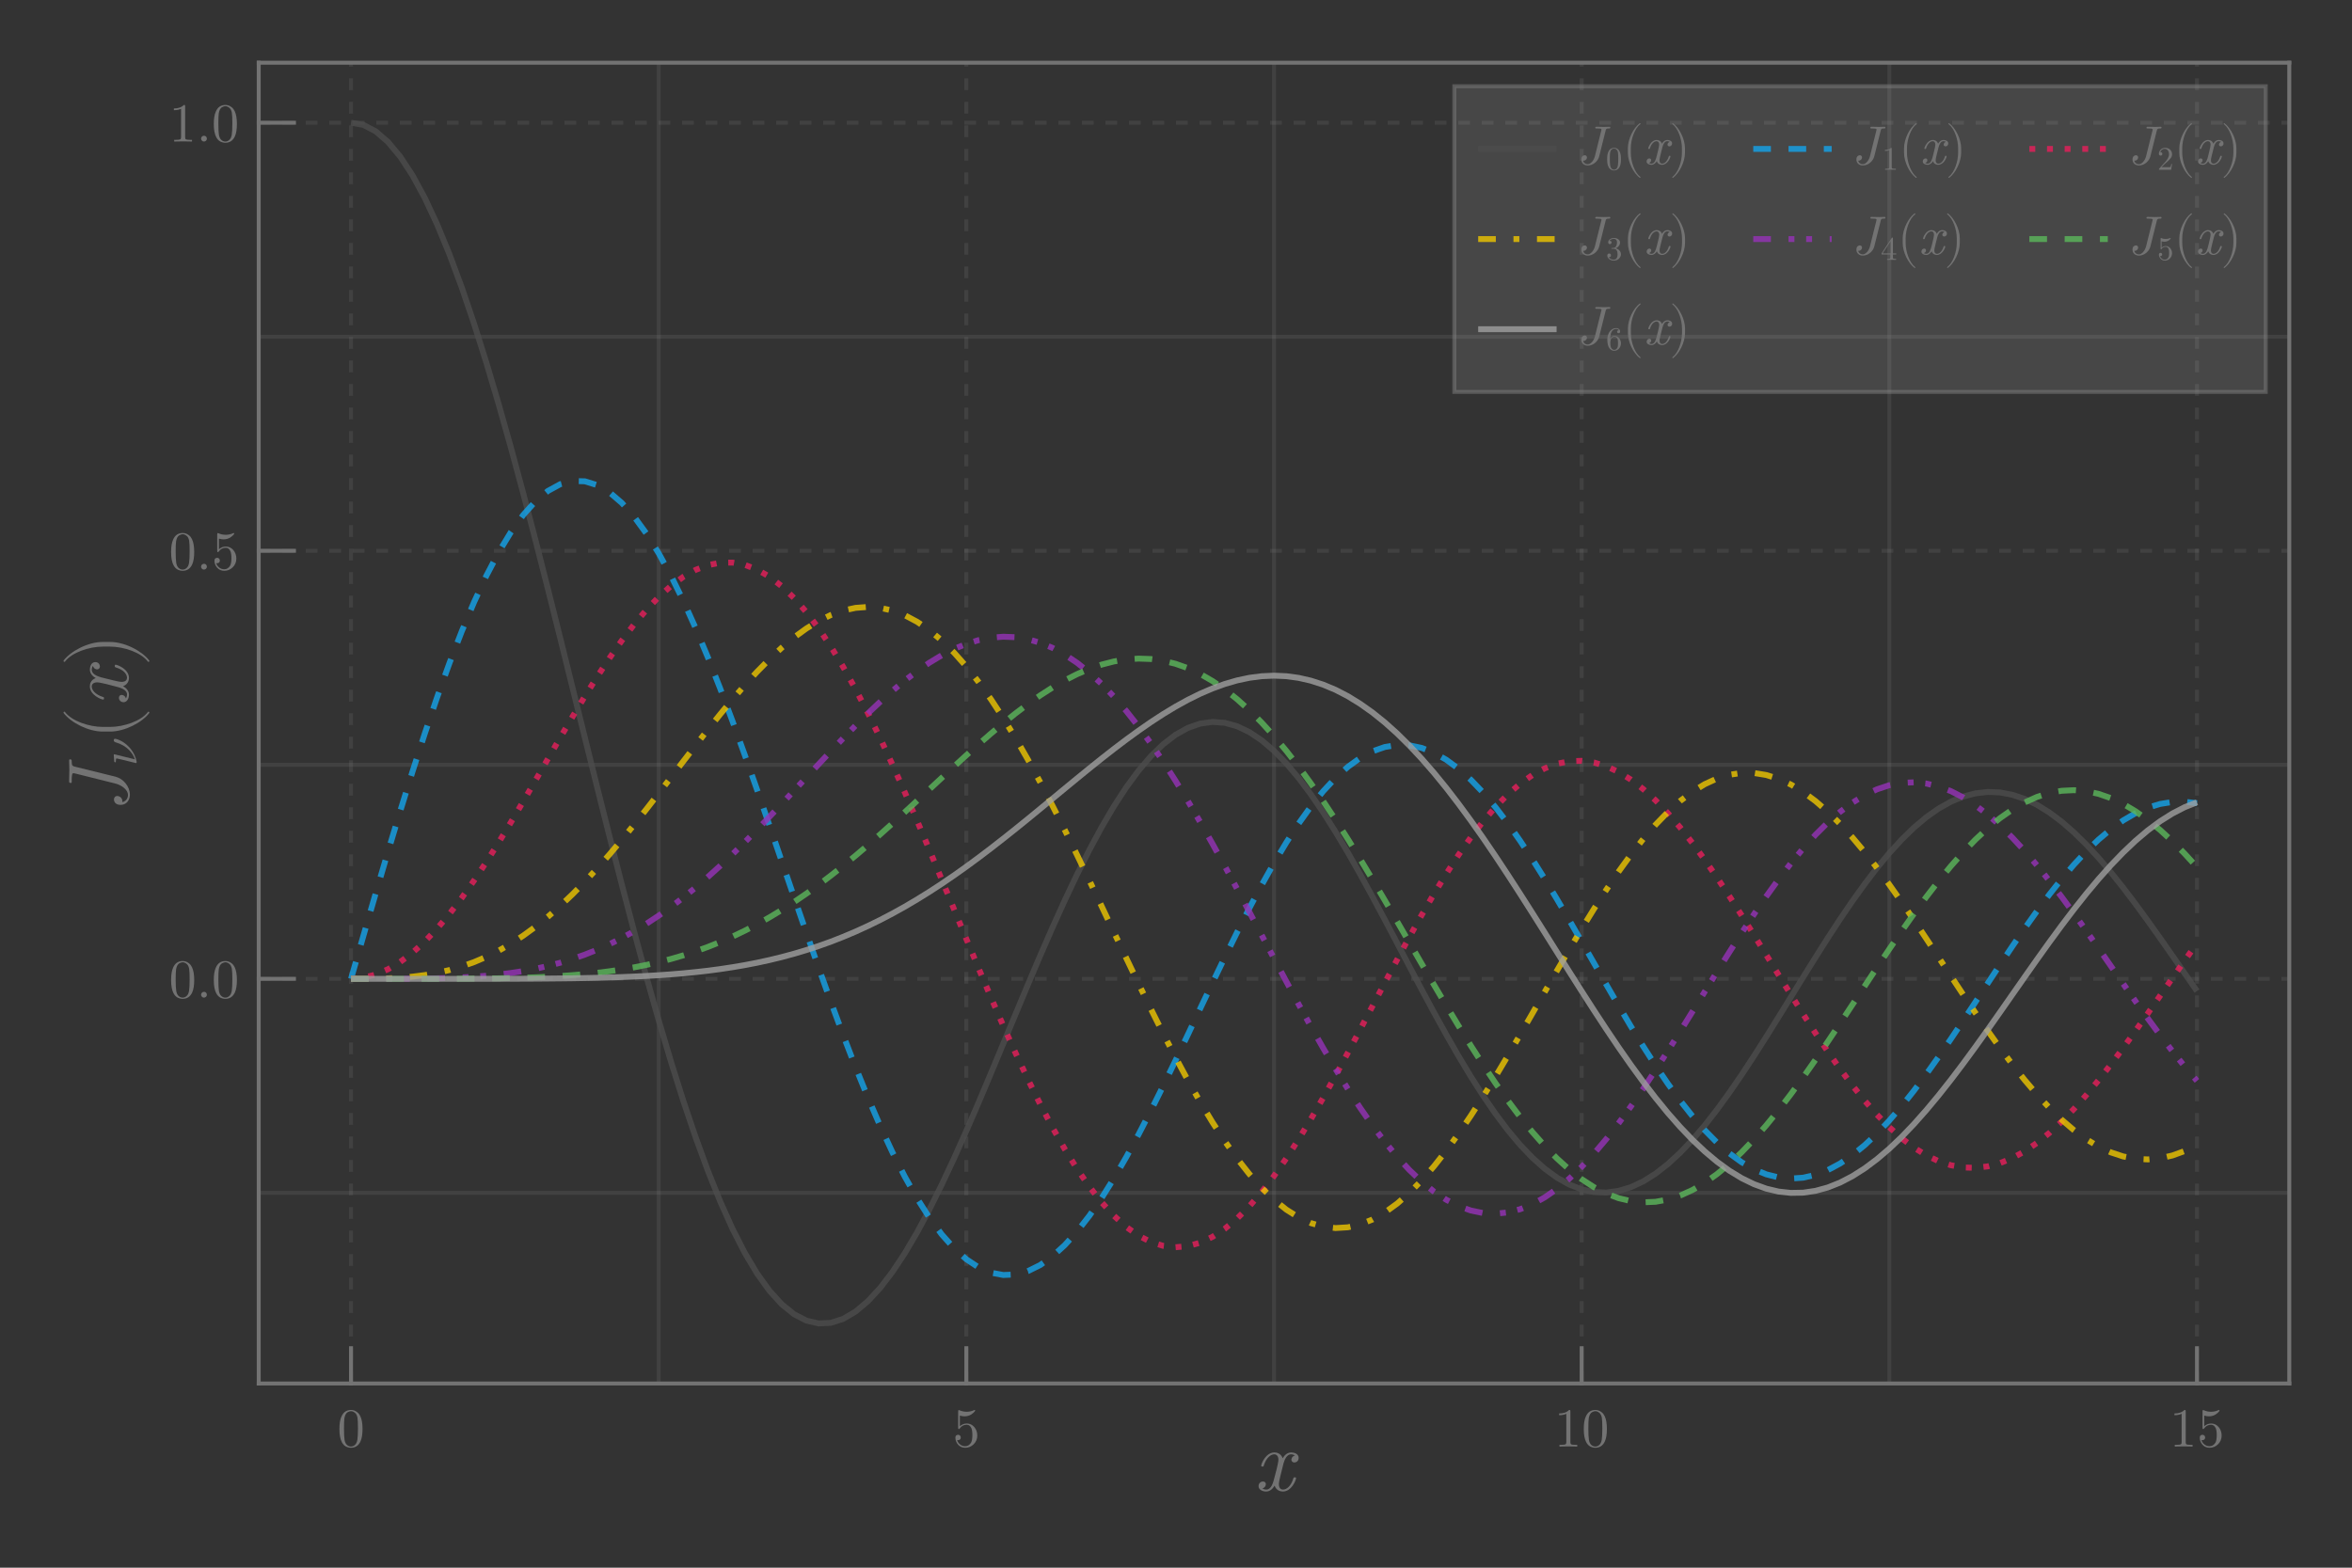<?xml version="1.0" encoding="UTF-8"?>
<svg xmlns="http://www.w3.org/2000/svg" xmlns:xlink="http://www.w3.org/1999/xlink" width="450pt" height="300pt" viewBox="0 0 450 300" version="1.1">
<rect x="0" y="0" width="450" height="300" fill="#333333" stroke="none"/>
<defs>
<g>
<symbol overflow="visible" id="glyph0-0-d521697c">
<path style="stroke:none;" d=""/>
</symbol>
<symbol overflow="visible" id="glyph0-1-d521697c">
<path style="stroke:none;" d="M 8.047 -2.359 C 8.047 -2.531 7.922 -2.531 7.797 -2.531 C 7.609 -2.531 7.594 -2.516 7.5 -2.25 C 7.062 -0.828 6.234 -0.188 5.547 -0.188 C 5.219 -0.188 4.766 -0.375 4.766 -1.234 C 4.766 -1.641 4.953 -2.344 5.078 -2.906 L 5.641 -5.172 C 5.875 -6.016 6.312 -6.938 7.094 -6.938 C 7.141 -6.938 7.562 -6.938 7.828 -6.703 C 7.156 -6.531 7.156 -5.906 7.156 -5.906 C 7.156 -5.688 7.312 -5.375 7.734 -5.375 C 8.031 -5.375 8.547 -5.609 8.547 -6.25 C 8.547 -7.094 7.594 -7.297 7.109 -7.297 C 6.203 -7.297 5.656 -6.484 5.5 -6.172 C 5.125 -7.156 4.328 -7.297 3.906 -7.297 C 2.266 -7.297 1.375 -5.125 1.375 -4.75 C 1.375 -4.594 1.531 -4.594 1.609 -4.594 C 1.828 -4.594 1.828 -4.609 1.906 -4.875 C 2.359 -6.281 3.219 -6.938 3.875 -6.938 C 4.359 -6.938 4.672 -6.547 4.672 -5.891 C 4.672 -5.5 4.469 -4.688 4.328 -4.078 L 3.938 -2.578 C 3.672 -1.5 3.328 -0.188 2.344 -0.188 C 2.297 -0.188 1.891 -0.188 1.609 -0.406 C 2.109 -0.547 2.266 -0.953 2.266 -1.203 C 2.266 -1.641 1.906 -1.734 1.703 -1.734 C 1.281 -1.734 0.875 -1.391 0.875 -0.844 C 0.875 -0.203 1.562 0.188 2.328 0.188 C 3.125 0.188 3.656 -0.453 3.938 -0.938 C 4.281 0 5.078 0.188 5.516 0.188 C 7.203 0.188 8.047 -2.031 8.047 -2.359 Z M 8.047 -2.359 "/>
</symbol>
<symbol overflow="visible" id="glyph1-0-d521697c">
<path style="stroke:none;" d="M 0.109 -0.109 L 0.109 -8.031 L 7.875 -8.031 L 7.875 -0.109 Z M 0.734 -1.172 L 3.641 -4.078 L 0.734 -6.969 Z M 1.109 -0.734 L 6.875 -0.734 L 3.984 -3.641 Z M 1.109 -7.406 L 3.984 -4.5 L 6.875 -7.406 Z M 4.344 -4.078 L 7.25 -1.172 L 7.25 -6.969 Z M 4.344 -4.078 "/>
</symbol>
<symbol overflow="visible" id="glyph1-1-d521697c">
<path style="stroke:none;" d="M 0.406 -3.359 C 0.406 -4.391 0.535 -5.188 0.797 -5.75 C 1.16 -6.582 1.77 -7 2.625 -7 C 2.801 -7 2.984 -6.973 3.172 -6.922 C 3.367 -6.867 3.586 -6.75 3.828 -6.562 C 4.066 -6.375 4.258 -6.125 4.406 -5.812 C 4.688 -5.219 4.828 -4.398 4.828 -3.359 C 4.828 -2.336 4.695 -1.547 4.438 -0.984 C 4.062 -0.172 3.453 0.234 2.609 0.234 C 2.297 0.234 1.977 0.156 1.656 0 C 1.344 -0.164 1.082 -0.441 0.875 -0.828 C 0.562 -1.41 0.406 -2.254 0.406 -3.359 Z M 1.281 -3.484 C 1.281 -2.43 1.316 -1.691 1.391 -1.266 C 1.473 -0.816 1.629 -0.492 1.859 -0.297 C 2.098 -0.098 2.348 0 2.609 0 C 2.891 0 3.145 -0.102 3.375 -0.312 C 3.613 -0.52 3.77 -0.852 3.844 -1.312 C 3.914 -1.758 3.953 -2.484 3.953 -3.484 C 3.953 -4.461 3.922 -5.145 3.859 -5.531 C 3.766 -5.988 3.594 -6.305 3.344 -6.484 C 3.102 -6.672 2.859 -6.766 2.609 -6.766 C 2.523 -6.766 2.43 -6.75 2.328 -6.719 C 2.234 -6.688 2.113 -6.633 1.969 -6.562 C 1.832 -6.488 1.707 -6.352 1.594 -6.156 C 1.488 -5.957 1.41 -5.711 1.359 -5.422 C 1.305 -5.035 1.281 -4.391 1.281 -3.484 Z M 1.281 -3.484 "/>
</symbol>
<symbol overflow="visible" id="glyph1-2-d521697c">
<path style="stroke:none;" d="M 0.938 -6 L 0.938 -6.328 C 1.77 -6.328 2.406 -6.551 2.844 -7 C 2.969 -7 3.039 -6.984 3.062 -6.953 C 3.082 -6.922 3.094 -6.844 3.094 -6.719 L 3.094 -0.828 C 3.094 -0.617 3.141 -0.484 3.234 -0.422 C 3.336 -0.359 3.613 -0.328 4.062 -0.328 L 4.406 -0.328 L 4.406 0 C 4.156 -0.02 3.582 -0.031 2.688 -0.031 C 1.801 -0.031 1.238 -0.02 1 0 L 1 -0.328 L 1.328 -0.328 C 1.773 -0.328 2.051 -0.359 2.156 -0.422 C 2.258 -0.484 2.312 -0.617 2.312 -0.828 L 2.312 -6.266 C 1.945 -6.086 1.488 -6 0.938 -6 Z M 0.938 -6 "/>
</symbol>
<symbol overflow="visible" id="glyph1-3-d521697c">
<path style="stroke:none;" d="M 0.531 -1.688 C 0.531 -1.895 0.582 -2.039 0.688 -2.125 C 0.801 -2.207 0.922 -2.25 1.047 -2.25 C 1.203 -2.25 1.328 -2.195 1.422 -2.094 C 1.516 -1.988 1.562 -1.863 1.562 -1.719 C 1.562 -1.582 1.516 -1.461 1.422 -1.359 C 1.328 -1.266 1.203 -1.219 1.047 -1.219 C 0.961 -1.219 0.898 -1.223 0.859 -1.234 C 0.953 -0.91 1.141 -0.633 1.422 -0.406 C 1.703 -0.176 2.031 -0.062 2.406 -0.062 C 2.875 -0.062 3.25 -0.289 3.531 -0.75 C 3.695 -1.039 3.781 -1.52 3.781 -2.188 C 3.781 -2.77 3.719 -3.207 3.594 -3.5 C 3.395 -3.945 3.098 -4.172 2.703 -4.172 C 2.129 -4.172 1.676 -3.926 1.344 -3.438 C 1.301 -3.375 1.254 -3.344 1.203 -3.344 C 1.141 -3.344 1.098 -3.363 1.078 -3.406 C 1.066 -3.445 1.062 -3.52 1.062 -3.625 L 1.062 -6.734 C 1.062 -6.898 1.098 -6.984 1.172 -6.984 C 1.191 -6.984 1.234 -6.973 1.297 -6.953 C 1.734 -6.754 2.195 -6.656 2.688 -6.656 C 3.188 -6.656 3.66 -6.758 4.109 -6.969 C 4.148 -6.988 4.18 -7 4.203 -7 C 4.273 -7 4.312 -6.957 4.312 -6.875 C 4.312 -6.844 4.281 -6.785 4.219 -6.703 C 4.164 -6.629 4.078 -6.539 3.953 -6.438 C 3.836 -6.332 3.703 -6.227 3.547 -6.125 C 3.391 -6.031 3.195 -5.945 2.969 -5.875 C 2.75 -5.812 2.52 -5.781 2.281 -5.781 C 1.988 -5.781 1.691 -5.828 1.391 -5.922 L 1.391 -3.875 C 1.754 -4.227 2.195 -4.406 2.719 -4.406 C 3.281 -4.406 3.754 -4.18 4.141 -3.734 C 4.523 -3.285 4.719 -2.742 4.719 -2.109 C 4.719 -1.453 4.488 -0.895 4.031 -0.438 C 3.57 0.008 3.035 0.234 2.422 0.234 C 1.859 0.234 1.398 0.035 1.047 -0.359 C 0.703 -0.766 0.531 -1.207 0.531 -1.688 Z M 0.531 -1.688 "/>
</symbol>
<symbol overflow="visible" id="glyph2-0-d521697c">
<path style="stroke:none;" d="M 0.109 -0.109 L 0.109 -8.031 L 7.875 -8.031 L 7.875 -0.109 Z M 0.734 -1.172 L 3.641 -4.078 L 0.734 -6.969 Z M 1.109 -0.734 L 6.875 -0.734 L 3.984 -3.641 Z M 1.109 -7.406 L 3.984 -4.5 L 6.875 -7.406 Z M 4.344 -4.078 L 7.25 -1.172 L 7.25 -6.969 Z M 4.344 -4.078 "/>
</symbol>
<symbol overflow="visible" id="glyph2-1-d521697c">
<path style="stroke:none;" d="M 0.531 -1.688 C 0.531 -1.895 0.582 -2.039 0.688 -2.125 C 0.801 -2.207 0.922 -2.25 1.047 -2.25 C 1.203 -2.25 1.328 -2.195 1.422 -2.094 C 1.516 -1.988 1.562 -1.863 1.562 -1.719 C 1.562 -1.582 1.516 -1.461 1.422 -1.359 C 1.328 -1.266 1.203 -1.219 1.047 -1.219 C 0.961 -1.219 0.898 -1.223 0.859 -1.234 C 0.953 -0.91 1.141 -0.633 1.422 -0.406 C 1.703 -0.176 2.031 -0.062 2.406 -0.062 C 2.875 -0.062 3.25 -0.289 3.531 -0.75 C 3.695 -1.039 3.781 -1.52 3.781 -2.188 C 3.781 -2.77 3.719 -3.207 3.594 -3.5 C 3.395 -3.945 3.098 -4.172 2.703 -4.172 C 2.129 -4.172 1.676 -3.926 1.344 -3.438 C 1.301 -3.375 1.254 -3.344 1.203 -3.344 C 1.141 -3.344 1.098 -3.363 1.078 -3.406 C 1.066 -3.445 1.062 -3.52 1.062 -3.625 L 1.062 -6.734 C 1.062 -6.898 1.098 -6.984 1.172 -6.984 C 1.191 -6.984 1.234 -6.973 1.297 -6.953 C 1.734 -6.754 2.195 -6.656 2.688 -6.656 C 3.188 -6.656 3.66 -6.758 4.109 -6.969 C 4.148 -6.988 4.18 -7 4.203 -7 C 4.273 -7 4.312 -6.957 4.312 -6.875 C 4.312 -6.844 4.281 -6.785 4.219 -6.703 C 4.164 -6.629 4.078 -6.539 3.953 -6.438 C 3.836 -6.332 3.703 -6.227 3.547 -6.125 C 3.391 -6.031 3.195 -5.945 2.969 -5.875 C 2.75 -5.812 2.52 -5.781 2.281 -5.781 C 1.988 -5.781 1.691 -5.828 1.391 -5.922 L 1.391 -3.875 C 1.754 -4.227 2.195 -4.406 2.719 -4.406 C 3.281 -4.406 3.754 -4.18 4.141 -3.734 C 4.523 -3.285 4.719 -2.742 4.719 -2.109 C 4.719 -1.453 4.488 -0.895 4.031 -0.438 C 3.57 0.008 3.035 0.234 2.422 0.234 C 1.859 0.234 1.398 0.035 1.047 -0.359 C 0.703 -0.766 0.531 -1.207 0.531 -1.688 Z M 0.531 -1.688 "/>
</symbol>
<symbol overflow="visible" id="glyph3-0-d521697c">
<path style="stroke:none;" d="M 0.109 -0.109 L 0.109 -8.031 L 7.875 -8.031 L 7.875 -0.109 Z M 0.734 -1.172 L 3.641 -4.078 L 0.734 -6.969 Z M 1.109 -0.734 L 6.875 -0.734 L 3.984 -3.641 Z M 1.109 -7.406 L 3.984 -4.5 L 6.875 -7.406 Z M 4.344 -4.078 L 7.25 -1.172 L 7.25 -6.969 Z M 4.344 -4.078 "/>
</symbol>
<symbol overflow="visible" id="glyph3-1-d521697c">
<path style="stroke:none;" d="M 0.938 -6 L 0.938 -6.328 C 1.77 -6.328 2.406 -6.551 2.844 -7 C 2.969 -7 3.039 -6.984 3.062 -6.953 C 3.082 -6.922 3.094 -6.844 3.094 -6.719 L 3.094 -0.828 C 3.094 -0.617 3.141 -0.484 3.234 -0.422 C 3.336 -0.359 3.613 -0.328 4.062 -0.328 L 4.406 -0.328 L 4.406 0 C 4.156 -0.02 3.582 -0.031 2.688 -0.031 C 1.801 -0.031 1.238 -0.02 1 0 L 1 -0.328 L 1.328 -0.328 C 1.773 -0.328 2.051 -0.359 2.156 -0.422 C 2.258 -0.484 2.312 -0.617 2.312 -0.828 L 2.312 -6.266 C 1.945 -6.086 1.488 -6 0.938 -6 Z M 0.938 -6 "/>
</symbol>
<symbol overflow="visible" id="glyph3-2-d521697c">
<path style="stroke:none;" d="M 0.406 -3.359 C 0.406 -4.391 0.535 -5.188 0.797 -5.75 C 1.16 -6.582 1.77 -7 2.625 -7 C 2.801 -7 2.984 -6.973 3.172 -6.922 C 3.367 -6.867 3.586 -6.75 3.828 -6.562 C 4.066 -6.375 4.258 -6.125 4.406 -5.812 C 4.688 -5.219 4.828 -4.398 4.828 -3.359 C 4.828 -2.336 4.695 -1.547 4.438 -0.984 C 4.062 -0.172 3.453 0.234 2.609 0.234 C 2.297 0.234 1.977 0.156 1.656 0 C 1.344 -0.164 1.082 -0.441 0.875 -0.828 C 0.562 -1.41 0.406 -2.254 0.406 -3.359 Z M 1.281 -3.484 C 1.281 -2.43 1.316 -1.691 1.391 -1.266 C 1.473 -0.816 1.629 -0.492 1.859 -0.297 C 2.098 -0.098 2.348 0 2.609 0 C 2.891 0 3.145 -0.102 3.375 -0.312 C 3.613 -0.52 3.77 -0.852 3.844 -1.312 C 3.914 -1.758 3.953 -2.484 3.953 -3.484 C 3.953 -4.461 3.922 -5.145 3.859 -5.531 C 3.766 -5.988 3.594 -6.305 3.344 -6.484 C 3.102 -6.672 2.859 -6.766 2.609 -6.766 C 2.523 -6.766 2.43 -6.75 2.328 -6.719 C 2.234 -6.688 2.113 -6.633 1.969 -6.562 C 1.832 -6.488 1.707 -6.352 1.594 -6.156 C 1.488 -5.957 1.41 -5.711 1.359 -5.422 C 1.305 -5.035 1.281 -4.391 1.281 -3.484 Z M 1.281 -3.484 "/>
</symbol>
<symbol overflow="visible" id="glyph4-0-d521697c">
<path style="stroke:none;" d=""/>
</symbol>
<symbol overflow="visible" id="glyph4-1-d521697c">
<path style="stroke:none;" d="M -11.078 -10.266 C -11.219 -10.266 -11.266 -10.156 -11.266 -10.031 C -11.266 -9.484 -11.219 -8.891 -11.219 -8.328 C -11.219 -7.594 -11.266 -6.812 -11.266 -6.094 C -11.266 -5.938 -11.266 -5.734 -10.953 -5.734 C -10.766 -5.734 -10.766 -5.891 -10.766 -6.156 L -10.766 -6.359 C -10.766 -6.641 -10.766 -6.812 -10.719 -7.109 C -10.672 -7.469 -10.656 -7.609 -10.406 -7.609 C -10.344 -7.609 -10.312 -7.609 -10.078 -7.547 L -2.391 -5.625 C -1.156 -5.312 0 -4.375 0 -3.469 C 0 -2.781 -0.406 -2.219 -1.094 -2.078 C -1.078 -2.109 -1.078 -2.141 -1.078 -2.266 C -1.078 -2.891 -1.641 -3.25 -2.047 -3.25 C -2.469 -3.25 -2.688 -2.922 -2.688 -2.578 C -2.688 -2.531 -2.688 -1.547 -1.422 -1.547 C -0.297 -1.547 0.359 -2.438 0.359 -3.5 C 0.359 -5.047 -0.875 -6.562 -2.375 -6.938 L -10.156 -8.859 C -10.625 -8.969 -10.766 -9.094 -10.766 -9.828 C -10.766 -10.078 -10.766 -10.266 -11.078 -10.266 Z M -11.078 -10.266 "/>
</symbol>
<symbol overflow="visible" id="glyph4-2-d521697c">
<path style="stroke:none;" d="M -2.359 -8.047 C -2.531 -8.047 -2.531 -7.922 -2.531 -7.797 C -2.531 -7.609 -2.516 -7.594 -2.25 -7.5 C -0.828 -7.062 -0.188 -6.234 -0.188 -5.547 C -0.188 -5.219 -0.375 -4.766 -1.234 -4.766 C -1.641 -4.766 -2.344 -4.953 -2.906 -5.078 L -5.172 -5.641 C -6.016 -5.875 -6.938 -6.312 -6.938 -7.094 C -6.938 -7.141 -6.938 -7.562 -6.703 -7.828 C -6.531 -7.156 -5.906 -7.156 -5.906 -7.156 C -5.688 -7.156 -5.375 -7.312 -5.375 -7.734 C -5.375 -8.031 -5.609 -8.547 -6.25 -8.547 C -7.094 -8.547 -7.297 -7.594 -7.297 -7.109 C -7.297 -6.203 -6.484 -5.656 -6.172 -5.5 C -7.156 -5.125 -7.297 -4.328 -7.297 -3.906 C -7.297 -2.266 -5.125 -1.375 -4.75 -1.375 C -4.594 -1.375 -4.594 -1.531 -4.594 -1.609 C -4.594 -1.828 -4.609 -1.828 -4.875 -1.906 C -6.281 -2.359 -6.938 -3.219 -6.938 -3.875 C -6.938 -4.359 -6.547 -4.672 -5.891 -4.672 C -5.5 -4.672 -4.688 -4.469 -4.078 -4.328 L -2.578 -3.938 C -1.5 -3.672 -0.188 -3.328 -0.188 -2.344 C -0.188 -2.297 -0.188 -1.891 -0.406 -1.609 C -0.547 -2.109 -0.953 -2.266 -1.203 -2.266 C -1.641 -2.266 -1.734 -1.906 -1.734 -1.703 C -1.734 -1.281 -1.391 -0.875 -0.844 -0.875 C -0.203 -0.875 0.188 -1.562 0.188 -2.328 C 0.188 -3.125 -0.453 -3.656 -0.938 -3.938 C 0 -4.281 0.188 -5.078 0.188 -5.516 C 0.188 -7.203 -2.031 -8.047 -2.359 -8.047 Z M -2.359 -8.047 "/>
</symbol>
<symbol overflow="visible" id="glyph5-0-d521697c">
<path style="stroke:none;" d=""/>
</symbol>
<symbol overflow="visible" id="glyph5-1-d521697c">
<path style="stroke:none;" d="M -4.109 -5.188 C -4.281 -5.188 -4.375 -5.078 -4.375 -4.906 C -4.375 -4.828 -4.344 -4.594 -4.047 -4.516 C -1.797 -3.891 -0.688 -2.375 -0.328 -1.25 L -4.266 -2.219 C -4.266 -2.219 -4.375 -2.219 -4.375 -2.094 C -4.375 -1.859 -4.297 -1.141 -4.281 -0.875 C -4.266 -0.797 -4.266 -0.688 -4.078 -0.688 C -3.969 -0.688 -3.969 -0.781 -3.969 -0.938 C -3.969 -1.406 -3.891 -1.422 -3.797 -1.422 C -3.719 -1.422 -3.266 -1.312 -2.984 -1.234 L -0.562 -0.641 L -0.125 -0.531 C -0.016 -0.531 0 -0.625 0 -0.688 L 0 -0.828 C -0.125 -1.516 -0.5 -2.594 -1.453 -3.609 C -2.672 -4.922 -4.016 -5.188 -4.109 -5.188 Z M -4.109 -5.188 "/>
</symbol>
<symbol overflow="visible" id="glyph6-0-d521697c">
<path style="stroke:none;" d=""/>
</symbol>
<symbol overflow="visible" id="glyph6-1-d521697c">
<path style="stroke:none;" d="M 3.922 -5.484 C 3.875 -5.484 3.828 -5.438 3.797 -5.406 C 2.516 -3.703 -0.797 -2.562 -3.438 -2.562 L -4.812 -2.562 C -7.453 -2.562 -10.766 -3.703 -12.047 -5.406 C -12.078 -5.438 -12.125 -5.484 -12.172 -5.484 C -12.266 -5.484 -12.344 -5.391 -12.344 -5.312 C -12.344 -5.281 -12.328 -5.25 -12.312 -5.219 C -10.938 -3.406 -7.641 -1.672 -4.812 -1.672 L -3.438 -1.672 C -0.609 -1.672 2.688 -3.406 4.062 -5.219 C 4.078 -5.25 4.094 -5.281 4.094 -5.312 C 4.094 -5.391 4.016 -5.484 3.922 -5.484 Z M 3.922 -5.484 "/>
</symbol>
<symbol overflow="visible" id="glyph7-0-d521697c">
<path style="stroke:none;" d=""/>
</symbol>
<symbol overflow="visible" id="glyph7-1-d521697c">
<path style="stroke:none;" d="M -3.438 -4.75 L -4.812 -4.75 C -7.641 -4.75 -10.938 -3.016 -12.312 -1.203 C -12.328 -1.172 -12.344 -1.141 -12.344 -1.109 C -12.344 -1.016 -12.266 -0.938 -12.172 -0.938 C -12.125 -0.938 -12.078 -0.969 -12.047 -1 C -10.766 -2.719 -7.453 -3.859 -4.812 -3.859 L -3.438 -3.859 C -0.797 -3.859 2.516 -2.719 3.797 -1 C 3.828 -0.969 3.875 -0.938 3.922 -0.938 C 4.016 -0.938 4.094 -1.016 4.094 -1.109 C 4.094 -1.141 4.078 -1.172 4.062 -1.203 C 2.688 -3.016 -0.609 -4.75 -3.438 -4.75 Z M -3.438 -4.75 "/>
</symbol>
<symbol overflow="visible" id="glyph8-0-d521697c">
<path style="stroke:none;" d="M 0.109 -0.109 L 0.109 -8.031 L 7.875 -8.031 L 7.875 -0.109 Z M 0.734 -1.172 L 3.641 -4.078 L 0.734 -6.969 Z M 1.109 -0.734 L 6.875 -0.734 L 3.984 -3.641 Z M 1.109 -7.406 L 3.984 -4.5 L 6.875 -7.406 Z M 4.344 -4.078 L 7.25 -1.172 L 7.25 -6.969 Z M 4.344 -4.078 "/>
</symbol>
<symbol overflow="visible" id="glyph8-1-d521697c">
<path style="stroke:none;" d="M 0.406 -3.359 C 0.406 -4.391 0.535 -5.188 0.797 -5.75 C 1.16 -6.582 1.77 -7 2.625 -7 C 2.801 -7 2.984 -6.973 3.172 -6.922 C 3.367 -6.867 3.586 -6.75 3.828 -6.562 C 4.066 -6.375 4.258 -6.125 4.406 -5.812 C 4.688 -5.219 4.828 -4.398 4.828 -3.359 C 4.828 -2.336 4.695 -1.547 4.438 -0.984 C 4.062 -0.172 3.453 0.234 2.609 0.234 C 2.297 0.234 1.977 0.156 1.656 0 C 1.344 -0.164 1.082 -0.441 0.875 -0.828 C 0.562 -1.41 0.406 -2.254 0.406 -3.359 Z M 1.281 -3.484 C 1.281 -2.43 1.316 -1.691 1.391 -1.266 C 1.473 -0.816 1.629 -0.492 1.859 -0.297 C 2.098 -0.098 2.348 0 2.609 0 C 2.891 0 3.145 -0.102 3.375 -0.312 C 3.613 -0.52 3.77 -0.852 3.844 -1.312 C 3.914 -1.758 3.953 -2.484 3.953 -3.484 C 3.953 -4.461 3.922 -5.145 3.859 -5.531 C 3.766 -5.988 3.594 -6.305 3.344 -6.484 C 3.102 -6.672 2.859 -6.766 2.609 -6.766 C 2.523 -6.766 2.43 -6.75 2.328 -6.719 C 2.234 -6.688 2.113 -6.633 1.969 -6.562 C 1.832 -6.488 1.707 -6.352 1.594 -6.156 C 1.488 -5.957 1.41 -5.711 1.359 -5.422 C 1.305 -5.035 1.281 -4.391 1.281 -3.484 Z M 1.281 -3.484 "/>
</symbol>
<symbol overflow="visible" id="glyph9-0-d521697c">
<path style="stroke:none;" d="M 0.109 -0.109 L 0.109 -8.031 L 7.875 -8.031 L 7.875 -0.109 Z M 0.734 -1.172 L 3.641 -4.078 L 0.734 -6.969 Z M 1.109 -0.734 L 6.875 -0.734 L 3.984 -3.641 Z M 1.109 -7.406 L 3.984 -4.5 L 6.875 -7.406 Z M 4.344 -4.078 L 7.25 -1.172 L 7.25 -6.969 Z M 4.344 -4.078 "/>
</symbol>
<symbol overflow="visible" id="glyph9-1-d521697c">
<path style="stroke:none;" d="M 1.047 -0.172 C 0.941 -0.285 0.891 -0.414 0.891 -0.562 C 0.891 -0.707 0.941 -0.832 1.047 -0.938 C 1.148 -1.051 1.285 -1.109 1.453 -1.109 C 1.609 -1.109 1.738 -1.055 1.844 -0.953 C 1.945 -0.848 2 -0.711 2 -0.547 C 2 -0.391 1.941 -0.258 1.828 -0.156 C 1.711 -0.051 1.586 0 1.453 0 C 1.285 0 1.148 -0.055 1.047 -0.172 Z M 1.047 -0.172 "/>
</symbol>
<symbol overflow="visible" id="glyph10-0-d521697c">
<path style="stroke:none;" d="M 0.109 -0.109 L 0.109 -8.031 L 7.875 -8.031 L 7.875 -0.109 Z M 0.734 -1.172 L 3.641 -4.078 L 0.734 -6.969 Z M 1.109 -0.734 L 6.875 -0.734 L 3.984 -3.641 Z M 1.109 -7.406 L 3.984 -4.5 L 6.875 -7.406 Z M 4.344 -4.078 L 7.25 -1.172 L 7.25 -6.969 Z M 4.344 -4.078 "/>
</symbol>
<symbol overflow="visible" id="glyph10-1-d521697c">
<path style="stroke:none;" d="M 0.406 -3.359 C 0.406 -4.391 0.535 -5.188 0.797 -5.75 C 1.16 -6.582 1.77 -7 2.625 -7 C 2.801 -7 2.984 -6.973 3.172 -6.922 C 3.367 -6.867 3.586 -6.75 3.828 -6.562 C 4.066 -6.375 4.258 -6.125 4.406 -5.812 C 4.688 -5.219 4.828 -4.398 4.828 -3.359 C 4.828 -2.336 4.695 -1.547 4.438 -0.984 C 4.062 -0.172 3.453 0.234 2.609 0.234 C 2.297 0.234 1.977 0.156 1.656 0 C 1.344 -0.164 1.082 -0.441 0.875 -0.828 C 0.562 -1.41 0.406 -2.254 0.406 -3.359 Z M 1.281 -3.484 C 1.281 -2.43 1.316 -1.691 1.391 -1.266 C 1.473 -0.816 1.629 -0.492 1.859 -0.297 C 2.098 -0.098 2.348 0 2.609 0 C 2.891 0 3.145 -0.102 3.375 -0.312 C 3.613 -0.52 3.77 -0.852 3.844 -1.312 C 3.914 -1.758 3.953 -2.484 3.953 -3.484 C 3.953 -4.461 3.922 -5.145 3.859 -5.531 C 3.766 -5.988 3.594 -6.305 3.344 -6.484 C 3.102 -6.672 2.859 -6.766 2.609 -6.766 C 2.523 -6.766 2.43 -6.75 2.328 -6.719 C 2.234 -6.688 2.113 -6.633 1.969 -6.562 C 1.832 -6.488 1.707 -6.352 1.594 -6.156 C 1.488 -5.957 1.41 -5.711 1.359 -5.422 C 1.305 -5.035 1.281 -4.391 1.281 -3.484 Z M 1.281 -3.484 "/>
</symbol>
<symbol overflow="visible" id="glyph10-2-d521697c">
<path style="stroke:none;" d="M 0.531 -1.688 C 0.531 -1.895 0.582 -2.039 0.688 -2.125 C 0.801 -2.207 0.922 -2.25 1.047 -2.25 C 1.203 -2.25 1.328 -2.195 1.422 -2.094 C 1.516 -1.988 1.562 -1.863 1.562 -1.719 C 1.562 -1.582 1.516 -1.461 1.422 -1.359 C 1.328 -1.266 1.203 -1.219 1.047 -1.219 C 0.961 -1.219 0.898 -1.223 0.859 -1.234 C 0.953 -0.91 1.141 -0.633 1.422 -0.406 C 1.703 -0.176 2.031 -0.062 2.406 -0.062 C 2.875 -0.062 3.25 -0.289 3.531 -0.75 C 3.695 -1.039 3.781 -1.52 3.781 -2.188 C 3.781 -2.77 3.719 -3.207 3.594 -3.5 C 3.395 -3.945 3.098 -4.172 2.703 -4.172 C 2.129 -4.172 1.676 -3.926 1.344 -3.438 C 1.301 -3.375 1.254 -3.344 1.203 -3.344 C 1.141 -3.344 1.098 -3.363 1.078 -3.406 C 1.066 -3.445 1.062 -3.52 1.062 -3.625 L 1.062 -6.734 C 1.062 -6.898 1.098 -6.984 1.172 -6.984 C 1.191 -6.984 1.234 -6.973 1.297 -6.953 C 1.734 -6.754 2.195 -6.656 2.688 -6.656 C 3.188 -6.656 3.66 -6.758 4.109 -6.969 C 4.148 -6.988 4.18 -7 4.203 -7 C 4.273 -7 4.312 -6.957 4.312 -6.875 C 4.312 -6.844 4.281 -6.785 4.219 -6.703 C 4.164 -6.629 4.078 -6.539 3.953 -6.438 C 3.836 -6.332 3.703 -6.227 3.547 -6.125 C 3.391 -6.031 3.195 -5.945 2.969 -5.875 C 2.75 -5.812 2.52 -5.781 2.281 -5.781 C 1.988 -5.781 1.691 -5.828 1.391 -5.922 L 1.391 -3.875 C 1.754 -4.227 2.195 -4.406 2.719 -4.406 C 3.281 -4.406 3.754 -4.18 4.141 -3.734 C 4.523 -3.285 4.719 -2.742 4.719 -2.109 C 4.719 -1.453 4.488 -0.895 4.031 -0.438 C 3.57 0.008 3.035 0.234 2.422 0.234 C 1.859 0.234 1.398 0.035 1.047 -0.359 C 0.703 -0.766 0.531 -1.207 0.531 -1.688 Z M 0.531 -1.688 "/>
</symbol>
<symbol overflow="visible" id="glyph11-0-d521697c">
<path style="stroke:none;" d="M 0.109 -0.109 L 0.109 -8.031 L 7.875 -8.031 L 7.875 -0.109 Z M 0.734 -1.172 L 3.641 -4.078 L 0.734 -6.969 Z M 1.109 -0.734 L 6.875 -0.734 L 3.984 -3.641 Z M 1.109 -7.406 L 3.984 -4.5 L 6.875 -7.406 Z M 4.344 -4.078 L 7.25 -1.172 L 7.25 -6.969 Z M 4.344 -4.078 "/>
</symbol>
<symbol overflow="visible" id="glyph11-1-d521697c">
<path style="stroke:none;" d="M 1.047 -0.172 C 0.941 -0.285 0.891 -0.414 0.891 -0.562 C 0.891 -0.707 0.941 -0.832 1.047 -0.938 C 1.148 -1.051 1.285 -1.109 1.453 -1.109 C 1.609 -1.109 1.738 -1.055 1.844 -0.953 C 1.945 -0.848 2 -0.711 2 -0.547 C 2 -0.391 1.941 -0.258 1.828 -0.156 C 1.711 -0.051 1.586 0 1.453 0 C 1.285 0 1.148 -0.055 1.047 -0.172 Z M 1.047 -0.172 "/>
</symbol>
<symbol overflow="visible" id="glyph12-0-d521697c">
<path style="stroke:none;" d="M 0.109 -0.109 L 0.109 -8.031 L 7.875 -8.031 L 7.875 -0.109 Z M 0.734 -1.172 L 3.641 -4.078 L 0.734 -6.969 Z M 1.109 -0.734 L 6.875 -0.734 L 3.984 -3.641 Z M 1.109 -7.406 L 3.984 -4.5 L 6.875 -7.406 Z M 4.344 -4.078 L 7.25 -1.172 L 7.25 -6.969 Z M 4.344 -4.078 "/>
</symbol>
<symbol overflow="visible" id="glyph12-1-d521697c">
<path style="stroke:none;" d="M 0.938 -6 L 0.938 -6.328 C 1.77 -6.328 2.406 -6.551 2.844 -7 C 2.969 -7 3.039 -6.984 3.062 -6.953 C 3.082 -6.922 3.094 -6.844 3.094 -6.719 L 3.094 -0.828 C 3.094 -0.617 3.141 -0.484 3.234 -0.422 C 3.336 -0.359 3.613 -0.328 4.062 -0.328 L 4.406 -0.328 L 4.406 0 C 4.156 -0.02 3.582 -0.031 2.688 -0.031 C 1.801 -0.031 1.238 -0.02 1 0 L 1 -0.328 L 1.328 -0.328 C 1.773 -0.328 2.051 -0.359 2.156 -0.422 C 2.258 -0.484 2.312 -0.617 2.312 -0.828 L 2.312 -6.266 C 1.945 -6.086 1.488 -6 0.938 -6 Z M 0.938 -6 "/>
</symbol>
<symbol overflow="visible" id="glyph12-2-d521697c">
<path style="stroke:none;" d="M 0.406 -3.359 C 0.406 -4.391 0.535 -5.188 0.797 -5.75 C 1.16 -6.582 1.77 -7 2.625 -7 C 2.801 -7 2.984 -6.973 3.172 -6.922 C 3.367 -6.867 3.586 -6.75 3.828 -6.562 C 4.066 -6.375 4.258 -6.125 4.406 -5.812 C 4.688 -5.219 4.828 -4.398 4.828 -3.359 C 4.828 -2.336 4.695 -1.547 4.438 -0.984 C 4.062 -0.172 3.453 0.234 2.609 0.234 C 2.297 0.234 1.977 0.156 1.656 0 C 1.344 -0.164 1.082 -0.441 0.875 -0.828 C 0.562 -1.41 0.406 -2.254 0.406 -3.359 Z M 1.281 -3.484 C 1.281 -2.43 1.316 -1.691 1.391 -1.266 C 1.473 -0.816 1.629 -0.492 1.859 -0.297 C 2.098 -0.098 2.348 0 2.609 0 C 2.891 0 3.145 -0.102 3.375 -0.312 C 3.613 -0.52 3.77 -0.852 3.844 -1.312 C 3.914 -1.758 3.953 -2.484 3.953 -3.484 C 3.953 -4.461 3.922 -5.145 3.859 -5.531 C 3.766 -5.988 3.594 -6.305 3.344 -6.484 C 3.102 -6.672 2.859 -6.766 2.609 -6.766 C 2.523 -6.766 2.43 -6.75 2.328 -6.719 C 2.234 -6.688 2.113 -6.633 1.969 -6.562 C 1.832 -6.488 1.707 -6.352 1.594 -6.156 C 1.488 -5.957 1.41 -5.711 1.359 -5.422 C 1.305 -5.035 1.281 -4.391 1.281 -3.484 Z M 1.281 -3.484 "/>
</symbol>
<symbol overflow="visible" id="glyph13-0-d521697c">
<path style="stroke:none;" d="M 0.109 -0.109 L 0.109 -8.031 L 7.875 -8.031 L 7.875 -0.109 Z M 0.734 -1.172 L 3.641 -4.078 L 0.734 -6.969 Z M 1.109 -0.734 L 6.875 -0.734 L 3.984 -3.641 Z M 1.109 -7.406 L 3.984 -4.5 L 6.875 -7.406 Z M 4.344 -4.078 L 7.25 -1.172 L 7.25 -6.969 Z M 4.344 -4.078 "/>
</symbol>
<symbol overflow="visible" id="glyph13-1-d521697c">
<path style="stroke:none;" d="M 1.047 -0.172 C 0.941 -0.285 0.891 -0.414 0.891 -0.562 C 0.891 -0.707 0.941 -0.832 1.047 -0.938 C 1.148 -1.051 1.285 -1.109 1.453 -1.109 C 1.609 -1.109 1.738 -1.055 1.844 -0.953 C 1.945 -0.848 2 -0.711 2 -0.547 C 2 -0.391 1.941 -0.258 1.828 -0.156 C 1.711 -0.051 1.586 0 1.453 0 C 1.285 0 1.148 -0.055 1.047 -0.172 Z M 1.047 -0.172 "/>
</symbol>
<symbol overflow="visible" id="glyph14-0-d521697c">
<path style="stroke:none;" d=""/>
</symbol>
<symbol overflow="visible" id="glyph14-1-d521697c">
<path style="stroke:none;" d="M 6.531 -7.047 C 6.531 -7.141 6.469 -7.172 6.391 -7.172 C 6.031 -7.172 5.656 -7.141 5.297 -7.141 C 4.828 -7.141 4.344 -7.172 3.875 -7.172 C 3.781 -7.172 3.656 -7.172 3.656 -6.969 C 3.656 -6.844 3.75 -6.844 3.922 -6.844 L 4.047 -6.844 C 4.219 -6.844 4.344 -6.844 4.531 -6.828 C 4.75 -6.797 4.844 -6.781 4.844 -6.625 C 4.844 -6.578 4.844 -6.562 4.797 -6.422 L 3.578 -1.516 C 3.375 -0.734 2.781 0 2.203 0 C 1.781 0 1.406 -0.266 1.328 -0.688 C 1.344 -0.688 1.359 -0.688 1.438 -0.688 C 1.844 -0.688 2.062 -1.047 2.062 -1.297 C 2.062 -1.578 1.859 -1.719 1.641 -1.719 C 1.609 -1.719 0.984 -1.719 0.984 -0.906 C 0.984 -0.188 1.547 0.234 2.219 0.234 C 3.219 0.234 4.172 -0.562 4.406 -1.516 L 5.641 -6.469 C 5.719 -6.766 5.781 -6.844 6.266 -6.844 C 6.422 -6.844 6.531 -6.844 6.531 -7.047 Z M 6.531 -7.047 "/>
</symbol>
<symbol overflow="visible" id="glyph14-2-d521697c">
<path style="stroke:none;" d="M 5.125 -1.5 C 5.125 -1.609 5.047 -1.609 4.969 -1.609 C 4.844 -1.609 4.828 -1.594 4.781 -1.422 C 4.5 -0.531 3.969 -0.109 3.531 -0.109 C 3.312 -0.109 3.031 -0.234 3.031 -0.781 C 3.031 -1.047 3.156 -1.484 3.234 -1.844 L 3.594 -3.281 C 3.734 -3.828 4.016 -4.406 4.516 -4.406 C 4.547 -4.406 4.812 -4.406 4.984 -4.266 C 4.562 -4.156 4.562 -3.766 4.562 -3.766 C 4.562 -3.625 4.656 -3.422 4.922 -3.422 C 5.109 -3.422 5.438 -3.562 5.438 -3.984 C 5.438 -4.516 4.828 -4.641 4.531 -4.641 C 3.953 -4.641 3.594 -4.125 3.5 -3.922 C 3.266 -4.562 2.75 -4.641 2.484 -4.641 C 1.438 -4.641 0.875 -3.266 0.875 -3.031 C 0.875 -2.922 0.969 -2.922 1.031 -2.922 C 1.172 -2.922 1.172 -2.922 1.219 -3.094 C 1.5 -4 2.047 -4.406 2.469 -4.406 C 2.766 -4.406 2.969 -4.172 2.969 -3.75 C 2.969 -3.5 2.844 -2.984 2.75 -2.594 L 2.516 -1.641 C 2.344 -0.953 2.125 -0.109 1.484 -0.109 C 1.453 -0.109 1.203 -0.109 1.031 -0.266 C 1.344 -0.344 1.438 -0.609 1.438 -0.766 C 1.438 -1.047 1.219 -1.109 1.078 -1.109 C 0.812 -1.109 0.562 -0.875 0.562 -0.531 C 0.562 -0.125 1 0.109 1.484 0.109 C 1.984 0.109 2.328 -0.281 2.516 -0.594 C 2.719 0 3.234 0.109 3.5 0.109 C 4.594 0.109 5.125 -1.297 5.125 -1.5 Z M 5.125 -1.5 "/>
</symbol>
<symbol overflow="visible" id="glyph15-0-d521697c">
<path style="stroke:none;" d=""/>
</symbol>
<symbol overflow="visible" id="glyph15-1-d521697c">
<path style="stroke:none;" d="M 2.891 -2.016 C 2.891 -2.516 2.859 -3.016 2.641 -3.484 C 2.359 -4.094 1.844 -4.188 1.578 -4.188 C 1.203 -4.188 0.734 -4.031 0.484 -3.438 C 0.281 -3.016 0.25 -2.516 0.25 -2.016 C 0.25 -1.547 0.266 -0.969 0.531 -0.5 C 0.797 0.016 1.266 0.141 1.562 0.141 C 1.906 0.141 2.391 0 2.656 -0.594 C 2.859 -1.031 2.891 -1.516 2.891 -2.016 Z M 2.375 -2.094 C 2.375 -1.625 2.375 -1.188 2.297 -0.781 C 2.203 -0.188 1.844 0 1.562 0 C 1.328 0 0.953 -0.156 0.844 -0.766 C 0.766 -1.141 0.766 -1.719 0.766 -2.094 C 0.766 -2.5 0.766 -2.906 0.812 -3.25 C 0.938 -4 1.406 -4.062 1.562 -4.062 C 1.781 -4.062 2.188 -3.938 2.312 -3.312 C 2.375 -2.969 2.375 -2.484 2.375 -2.094 Z M 2.375 -2.094 "/>
</symbol>
<symbol overflow="visible" id="glyph15-2-d521697c">
<path style="stroke:none;" d="M 2.641 0 L 2.641 -0.188 L 2.438 -0.188 C 1.875 -0.188 1.844 -0.266 1.844 -0.5 L 1.844 -4.031 C 1.844 -4.188 1.844 -4.188 1.703 -4.188 C 1.312 -3.797 0.766 -3.797 0.562 -3.797 L 0.562 -3.594 C 0.688 -3.594 1.062 -3.594 1.391 -3.766 L 1.391 -0.5 C 1.391 -0.266 1.359 -0.188 0.797 -0.188 L 0.594 -0.188 L 0.594 0 C 0.812 -0.016 1.359 -0.016 1.625 -0.016 C 1.875 -0.016 2.422 -0.016 2.641 0 Z M 2.641 0 "/>
</symbol>
<symbol overflow="visible" id="glyph16-0-d521697c">
<path style="stroke:none;" d=""/>
</symbol>
<symbol overflow="visible" id="glyph16-1-d521697c">
<path style="stroke:none;" d="M 3.484 2.5 C 3.484 2.469 3.469 2.438 3.438 2.422 C 2.359 1.594 1.625 -0.5 1.625 -2.188 L 1.625 -3.062 C 1.625 -4.75 2.359 -6.844 3.438 -7.672 C 3.469 -7.688 3.484 -7.719 3.484 -7.75 C 3.484 -7.797 3.438 -7.859 3.375 -7.859 C 3.359 -7.859 3.344 -7.844 3.312 -7.828 C 2.156 -6.969 1.062 -4.859 1.062 -3.062 L 1.062 -2.188 C 1.062 -0.391 2.156 1.719 3.312 2.578 C 3.344 2.594 3.359 2.609 3.375 2.609 C 3.438 2.609 3.484 2.547 3.484 2.5 Z M 3.484 2.5 "/>
</symbol>
<symbol overflow="visible" id="glyph16-2-d521697c">
<path style="stroke:none;" d="M 3.031 -2.188 L 3.031 -3.062 C 3.031 -4.859 1.922 -6.969 0.766 -7.828 C 0.75 -7.844 0.719 -7.859 0.703 -7.859 C 0.656 -7.859 0.594 -7.797 0.594 -7.75 C 0.594 -7.719 0.625 -7.688 0.641 -7.672 C 1.734 -6.844 2.453 -4.75 2.453 -3.062 L 2.453 -2.188 C 2.453 -0.5 1.734 1.594 0.641 2.422 C 0.625 2.438 0.594 2.469 0.594 2.5 C 0.594 2.547 0.656 2.609 0.703 2.609 C 0.719 2.609 0.75 2.594 0.766 2.578 C 1.922 1.719 3.031 -0.391 3.031 -2.188 Z M 3.031 -2.188 "/>
</symbol>
<symbol overflow="visible" id="glyph17-0-d521697c">
<path style="stroke:none;" d=""/>
</symbol>
<symbol overflow="visible" id="glyph17-1-d521697c">
<path style="stroke:none;" d="M 5.125 -1.5 C 5.125 -1.609 5.047 -1.609 4.969 -1.609 C 4.844 -1.609 4.828 -1.594 4.781 -1.422 C 4.5 -0.531 3.969 -0.109 3.531 -0.109 C 3.312 -0.109 3.031 -0.234 3.031 -0.781 C 3.031 -1.047 3.156 -1.484 3.234 -1.844 L 3.594 -3.281 C 3.734 -3.828 4.016 -4.406 4.516 -4.406 C 4.547 -4.406 4.812 -4.406 4.984 -4.266 C 4.562 -4.156 4.562 -3.766 4.562 -3.766 C 4.562 -3.625 4.656 -3.422 4.922 -3.422 C 5.109 -3.422 5.438 -3.562 5.438 -3.984 C 5.438 -4.516 4.828 -4.641 4.531 -4.641 C 3.953 -4.641 3.594 -4.125 3.5 -3.922 C 3.266 -4.562 2.75 -4.641 2.484 -4.641 C 1.438 -4.641 0.875 -3.266 0.875 -3.031 C 0.875 -2.922 0.969 -2.922 1.031 -2.922 C 1.172 -2.922 1.172 -2.922 1.219 -3.094 C 1.5 -4 2.047 -4.406 2.469 -4.406 C 2.766 -4.406 2.969 -4.172 2.969 -3.75 C 2.969 -3.5 2.844 -2.984 2.75 -2.594 L 2.516 -1.641 C 2.344 -0.953 2.125 -0.109 1.484 -0.109 C 1.453 -0.109 1.203 -0.109 1.031 -0.266 C 1.344 -0.344 1.438 -0.609 1.438 -0.766 C 1.438 -1.047 1.219 -1.109 1.078 -1.109 C 0.812 -1.109 0.562 -0.875 0.562 -0.531 C 0.562 -0.125 1 0.109 1.484 0.109 C 1.984 0.109 2.328 -0.281 2.516 -0.594 C 2.719 0 3.234 0.109 3.5 0.109 C 4.594 0.109 5.125 -1.297 5.125 -1.5 Z M 5.125 -1.5 "/>
</symbol>
<symbol overflow="visible" id="glyph17-2-d521697c">
<path style="stroke:none;" d="M 6.531 -7.047 C 6.531 -7.141 6.469 -7.172 6.391 -7.172 C 6.031 -7.172 5.656 -7.141 5.297 -7.141 C 4.828 -7.141 4.344 -7.172 3.875 -7.172 C 3.781 -7.172 3.656 -7.172 3.656 -6.969 C 3.656 -6.844 3.75 -6.844 3.922 -6.844 L 4.047 -6.844 C 4.219 -6.844 4.344 -6.844 4.531 -6.828 C 4.75 -6.797 4.844 -6.781 4.844 -6.625 C 4.844 -6.578 4.844 -6.562 4.797 -6.422 L 3.578 -1.516 C 3.375 -0.734 2.781 0 2.203 0 C 1.781 0 1.406 -0.266 1.328 -0.688 C 1.344 -0.688 1.359 -0.688 1.438 -0.688 C 1.844 -0.688 2.062 -1.047 2.062 -1.297 C 2.062 -1.578 1.859 -1.719 1.641 -1.719 C 1.609 -1.719 0.984 -1.719 0.984 -0.906 C 0.984 -0.188 1.547 0.234 2.219 0.234 C 3.219 0.234 4.172 -0.562 4.406 -1.516 L 5.641 -6.469 C 5.719 -6.766 5.781 -6.844 6.266 -6.844 C 6.422 -6.844 6.531 -6.844 6.531 -7.047 Z M 6.531 -7.047 "/>
</symbol>
<symbol overflow="visible" id="glyph18-0-d521697c">
<path style="stroke:none;" d=""/>
</symbol>
<symbol overflow="visible" id="glyph18-1-d521697c">
<path style="stroke:none;" d="M 6.531 -7.047 C 6.531 -7.141 6.469 -7.172 6.391 -7.172 C 6.031 -7.172 5.656 -7.141 5.297 -7.141 C 4.828 -7.141 4.344 -7.172 3.875 -7.172 C 3.781 -7.172 3.656 -7.172 3.656 -6.969 C 3.656 -6.844 3.75 -6.844 3.922 -6.844 L 4.047 -6.844 C 4.219 -6.844 4.344 -6.844 4.531 -6.828 C 4.75 -6.797 4.844 -6.781 4.844 -6.625 C 4.844 -6.578 4.844 -6.562 4.797 -6.422 L 3.578 -1.516 C 3.375 -0.734 2.781 0 2.203 0 C 1.781 0 1.406 -0.266 1.328 -0.688 C 1.344 -0.688 1.359 -0.688 1.438 -0.688 C 1.844 -0.688 2.062 -1.047 2.062 -1.297 C 2.062 -1.578 1.859 -1.719 1.641 -1.719 C 1.609 -1.719 0.984 -1.719 0.984 -0.906 C 0.984 -0.188 1.547 0.234 2.219 0.234 C 3.219 0.234 4.172 -0.562 4.406 -1.516 L 5.641 -6.469 C 5.719 -6.766 5.781 -6.844 6.266 -6.844 C 6.422 -6.844 6.531 -6.844 6.531 -7.047 Z M 6.531 -7.047 "/>
</symbol>
<symbol overflow="visible" id="glyph19-0-d521697c">
<path style="stroke:none;" d=""/>
</symbol>
<symbol overflow="visible" id="glyph19-1-d521697c">
<path style="stroke:none;" d="M 3.484 2.5 C 3.484 2.469 3.469 2.438 3.438 2.422 C 2.359 1.594 1.625 -0.5 1.625 -2.188 L 1.625 -3.062 C 1.625 -4.75 2.359 -6.844 3.438 -7.672 C 3.469 -7.688 3.484 -7.719 3.484 -7.75 C 3.484 -7.797 3.438 -7.859 3.375 -7.859 C 3.359 -7.859 3.344 -7.844 3.312 -7.828 C 2.156 -6.969 1.062 -4.859 1.062 -3.062 L 1.062 -2.188 C 1.062 -0.391 2.156 1.719 3.312 2.578 C 3.344 2.594 3.359 2.609 3.375 2.609 C 3.438 2.609 3.484 2.547 3.484 2.5 Z M 3.484 2.5 "/>
</symbol>
<symbol overflow="visible" id="glyph19-2-d521697c">
<path style="stroke:none;" d="M 3.031 -2.188 L 3.031 -3.062 C 3.031 -4.859 1.922 -6.969 0.766 -7.828 C 0.75 -7.844 0.719 -7.859 0.703 -7.859 C 0.656 -7.859 0.594 -7.797 0.594 -7.75 C 0.594 -7.719 0.625 -7.688 0.641 -7.672 C 1.734 -6.844 2.453 -4.75 2.453 -3.062 L 2.453 -2.188 C 2.453 -0.5 1.734 1.594 0.641 2.422 C 0.625 2.438 0.594 2.469 0.594 2.5 C 0.594 2.547 0.656 2.609 0.703 2.609 C 0.719 2.609 0.75 2.594 0.766 2.578 C 1.922 1.719 3.031 -0.391 3.031 -2.188 Z M 3.031 -2.188 "/>
</symbol>
<symbol overflow="visible" id="glyph20-0-d521697c">
<path style="stroke:none;" d=""/>
</symbol>
<symbol overflow="visible" id="glyph20-1-d521697c">
<path style="stroke:none;" d="M 2.828 -1.094 L 2.672 -1.094 C 2.641 -0.906 2.594 -0.625 2.531 -0.531 C 2.484 -0.484 2.078 -0.484 1.938 -0.484 L 0.797 -0.484 L 1.469 -1.141 C 2.453 -2 2.828 -2.344 2.828 -2.969 C 2.828 -3.688 2.266 -4.188 1.5 -4.188 C 0.781 -4.188 0.312 -3.609 0.312 -3.047 C 0.312 -2.703 0.625 -2.703 0.656 -2.703 C 0.75 -2.703 0.969 -2.781 0.969 -3.031 C 0.969 -3.203 0.859 -3.359 0.641 -3.359 C 0.594 -3.359 0.578 -3.359 0.562 -3.359 C 0.703 -3.766 1.047 -4 1.406 -4 C 1.984 -4 2.25 -3.484 2.25 -2.969 C 2.25 -2.469 1.938 -1.969 1.594 -1.578 L 0.391 -0.234 C 0.312 -0.156 0.312 -0.156 0.312 0 L 2.656 0 Z M 2.828 -1.094 "/>
</symbol>
<symbol overflow="visible" id="glyph21-0-d521697c">
<path style="stroke:none;" d=""/>
</symbol>
<symbol overflow="visible" id="glyph21-1-d521697c">
<path style="stroke:none;" d="M 6.531 -7.047 C 6.531 -7.141 6.469 -7.172 6.391 -7.172 C 6.031 -7.172 5.656 -7.141 5.297 -7.141 C 4.828 -7.141 4.344 -7.172 3.875 -7.172 C 3.781 -7.172 3.656 -7.172 3.656 -6.969 C 3.656 -6.844 3.75 -6.844 3.922 -6.844 L 4.047 -6.844 C 4.219 -6.844 4.344 -6.844 4.531 -6.828 C 4.75 -6.797 4.844 -6.781 4.844 -6.625 C 4.844 -6.578 4.844 -6.562 4.797 -6.422 L 3.578 -1.516 C 3.375 -0.734 2.781 0 2.203 0 C 1.781 0 1.406 -0.266 1.328 -0.688 C 1.344 -0.688 1.359 -0.688 1.438 -0.688 C 1.844 -0.688 2.062 -1.047 2.062 -1.297 C 2.062 -1.578 1.859 -1.719 1.641 -1.719 C 1.609 -1.719 0.984 -1.719 0.984 -0.906 C 0.984 -0.188 1.547 0.234 2.219 0.234 C 3.219 0.234 4.172 -0.562 4.406 -1.516 L 5.641 -6.469 C 5.719 -6.766 5.781 -6.844 6.266 -6.844 C 6.422 -6.844 6.531 -6.844 6.531 -7.047 Z M 6.531 -7.047 "/>
</symbol>
<symbol overflow="visible" id="glyph22-0-d521697c">
<path style="stroke:none;" d=""/>
</symbol>
<symbol overflow="visible" id="glyph22-1-d521697c">
<path style="stroke:none;" d="M 2.875 -1.078 C 2.875 -1.594 2.484 -2.078 1.828 -2.219 C 2.344 -2.391 2.703 -2.828 2.703 -3.328 C 2.703 -3.844 2.156 -4.188 1.547 -4.188 C 0.906 -4.188 0.438 -3.812 0.438 -3.344 C 0.438 -3.125 0.578 -3.016 0.75 -3.016 C 0.953 -3.016 1.078 -3.141 1.078 -3.328 C 1.078 -3.641 0.781 -3.641 0.688 -3.641 C 0.875 -3.953 1.297 -4.031 1.531 -4.031 C 1.781 -4.031 2.125 -3.891 2.125 -3.328 C 2.125 -3.25 2.109 -2.891 1.953 -2.609 C 1.766 -2.312 1.547 -2.297 1.391 -2.281 C 1.344 -2.281 1.188 -2.266 1.141 -2.266 C 1.094 -2.266 1.047 -2.25 1.047 -2.188 C 1.047 -2.125 1.094 -2.125 1.203 -2.125 L 1.484 -2.125 C 2 -2.125 2.234 -1.688 2.234 -1.078 C 2.234 -0.219 1.797 -0.031 1.516 -0.031 C 1.25 -0.031 0.781 -0.141 0.547 -0.516 C 0.781 -0.484 0.969 -0.625 0.969 -0.859 C 0.969 -1.094 0.797 -1.219 0.609 -1.219 C 0.469 -1.219 0.266 -1.125 0.266 -0.844 C 0.266 -0.281 0.844 0.141 1.531 0.141 C 2.297 0.141 2.875 -0.438 2.875 -1.078 Z M 2.875 -1.078 "/>
</symbol>
<symbol overflow="visible" id="glyph22-2-d521697c">
<path style="stroke:none;" d="M 2.969 -1.031 L 2.969 -1.234 L 2.344 -1.234 L 2.344 -4.094 C 2.344 -4.219 2.344 -4.266 2.234 -4.266 C 2.172 -4.266 2.156 -4.266 2.109 -4.188 L 0.172 -1.234 L 0.172 -1.031 L 1.844 -1.031 L 1.844 -0.484 C 1.844 -0.266 1.844 -0.188 1.375 -0.188 L 1.234 -0.188 L 1.234 0 C 1.5 -0.016 1.828 -0.016 2.094 -0.016 C 2.359 -0.016 2.688 -0.016 2.953 0 L 2.953 -0.188 L 2.812 -0.188 C 2.344 -0.188 2.344 -0.266 2.344 -0.484 L 2.344 -1.031 Z M 1.891 -1.234 L 0.359 -1.234 L 1.891 -3.578 Z M 1.891 -1.234 "/>
</symbol>
<symbol overflow="visible" id="glyph23-0-d521697c">
<path style="stroke:none;" d=""/>
</symbol>
<symbol overflow="visible" id="glyph23-1-d521697c">
<path style="stroke:none;" d="M 3.484 2.5 C 3.484 2.469 3.469 2.438 3.438 2.422 C 2.359 1.594 1.625 -0.5 1.625 -2.188 L 1.625 -3.062 C 1.625 -4.75 2.359 -6.844 3.438 -7.672 C 3.469 -7.688 3.484 -7.719 3.484 -7.75 C 3.484 -7.797 3.438 -7.859 3.375 -7.859 C 3.359 -7.859 3.344 -7.844 3.312 -7.828 C 2.156 -6.969 1.062 -4.859 1.062 -3.062 L 1.062 -2.188 C 1.062 -0.391 2.156 1.719 3.312 2.578 C 3.344 2.594 3.359 2.609 3.375 2.609 C 3.438 2.609 3.484 2.547 3.484 2.5 Z M 3.484 2.5 "/>
</symbol>
<symbol overflow="visible" id="glyph24-0-d521697c">
<path style="stroke:none;" d=""/>
</symbol>
<symbol overflow="visible" id="glyph24-1-d521697c">
<path style="stroke:none;" d="M 5.125 -1.5 C 5.125 -1.609 5.047 -1.609 4.969 -1.609 C 4.844 -1.609 4.828 -1.594 4.781 -1.422 C 4.5 -0.531 3.969 -0.109 3.531 -0.109 C 3.312 -0.109 3.031 -0.234 3.031 -0.781 C 3.031 -1.047 3.156 -1.484 3.234 -1.844 L 3.594 -3.281 C 3.734 -3.828 4.016 -4.406 4.516 -4.406 C 4.547 -4.406 4.812 -4.406 4.984 -4.266 C 4.562 -4.156 4.562 -3.766 4.562 -3.766 C 4.562 -3.625 4.656 -3.422 4.922 -3.422 C 5.109 -3.422 5.438 -3.562 5.438 -3.984 C 5.438 -4.516 4.828 -4.641 4.531 -4.641 C 3.953 -4.641 3.594 -4.125 3.5 -3.922 C 3.266 -4.562 2.75 -4.641 2.484 -4.641 C 1.438 -4.641 0.875 -3.266 0.875 -3.031 C 0.875 -2.922 0.969 -2.922 1.031 -2.922 C 1.172 -2.922 1.172 -2.922 1.219 -3.094 C 1.5 -4 2.047 -4.406 2.469 -4.406 C 2.766 -4.406 2.969 -4.172 2.969 -3.75 C 2.969 -3.5 2.844 -2.984 2.75 -2.594 L 2.516 -1.641 C 2.344 -0.953 2.125 -0.109 1.484 -0.109 C 1.453 -0.109 1.203 -0.109 1.031 -0.266 C 1.344 -0.344 1.438 -0.609 1.438 -0.766 C 1.438 -1.047 1.219 -1.109 1.078 -1.109 C 0.812 -1.109 0.562 -0.875 0.562 -0.531 C 0.562 -0.125 1 0.109 1.484 0.109 C 1.984 0.109 2.328 -0.281 2.516 -0.594 C 2.719 0 3.234 0.109 3.5 0.109 C 4.594 0.109 5.125 -1.297 5.125 -1.5 Z M 5.125 -1.5 "/>
</symbol>
<symbol overflow="visible" id="glyph25-0-d521697c">
<path style="stroke:none;" d=""/>
</symbol>
<symbol overflow="visible" id="glyph25-1-d521697c">
<path style="stroke:none;" d="M 3.031 -2.188 L 3.031 -3.062 C 3.031 -4.859 1.922 -6.969 0.766 -7.828 C 0.75 -7.844 0.719 -7.859 0.703 -7.859 C 0.656 -7.859 0.594 -7.797 0.594 -7.75 C 0.594 -7.719 0.625 -7.688 0.641 -7.672 C 1.734 -6.844 2.453 -4.75 2.453 -3.062 L 2.453 -2.188 C 2.453 -0.5 1.734 1.594 0.641 2.422 C 0.625 2.438 0.594 2.469 0.594 2.5 C 0.594 2.547 0.656 2.609 0.703 2.609 C 0.719 2.609 0.75 2.594 0.766 2.578 C 1.922 1.719 3.031 -0.391 3.031 -2.188 Z M 3.031 -2.188 "/>
</symbol>
<symbol overflow="visible" id="glyph25-2-d521697c">
<path style="stroke:none;" d="M 3.484 2.5 C 3.484 2.469 3.469 2.438 3.438 2.422 C 2.359 1.594 1.625 -0.5 1.625 -2.188 L 1.625 -3.062 C 1.625 -4.75 2.359 -6.844 3.438 -7.672 C 3.469 -7.688 3.484 -7.719 3.484 -7.75 C 3.484 -7.797 3.438 -7.859 3.375 -7.859 C 3.359 -7.859 3.344 -7.844 3.312 -7.828 C 2.156 -6.969 1.062 -4.859 1.062 -3.062 L 1.062 -2.188 C 1.062 -0.391 2.156 1.719 3.312 2.578 C 3.344 2.594 3.359 2.609 3.375 2.609 C 3.438 2.609 3.484 2.547 3.484 2.5 Z M 3.484 2.5 "/>
</symbol>
<symbol overflow="visible" id="glyph26-0-d521697c">
<path style="stroke:none;" d=""/>
</symbol>
<symbol overflow="visible" id="glyph26-1-d521697c">
<path style="stroke:none;" d="M 6.531 -7.047 C 6.531 -7.141 6.469 -7.172 6.391 -7.172 C 6.031 -7.172 5.656 -7.141 5.297 -7.141 C 4.828 -7.141 4.344 -7.172 3.875 -7.172 C 3.781 -7.172 3.656 -7.172 3.656 -6.969 C 3.656 -6.844 3.75 -6.844 3.922 -6.844 L 4.047 -6.844 C 4.219 -6.844 4.344 -6.844 4.531 -6.828 C 4.75 -6.797 4.844 -6.781 4.844 -6.625 C 4.844 -6.578 4.844 -6.562 4.797 -6.422 L 3.578 -1.516 C 3.375 -0.734 2.781 0 2.203 0 C 1.781 0 1.406 -0.266 1.328 -0.688 C 1.344 -0.688 1.359 -0.688 1.438 -0.688 C 1.844 -0.688 2.062 -1.047 2.062 -1.297 C 2.062 -1.578 1.859 -1.719 1.641 -1.719 C 1.609 -1.719 0.984 -1.719 0.984 -0.906 C 0.984 -0.188 1.547 0.234 2.219 0.234 C 3.219 0.234 4.172 -0.562 4.406 -1.516 L 5.641 -6.469 C 5.719 -6.766 5.781 -6.844 6.266 -6.844 C 6.422 -6.844 6.531 -6.844 6.531 -7.047 Z M 6.531 -7.047 "/>
</symbol>
<symbol overflow="visible" id="glyph26-2-d521697c">
<path style="stroke:none;" d="M 5.125 -1.5 C 5.125 -1.609 5.047 -1.609 4.969 -1.609 C 4.844 -1.609 4.828 -1.594 4.781 -1.422 C 4.5 -0.531 3.969 -0.109 3.531 -0.109 C 3.312 -0.109 3.031 -0.234 3.031 -0.781 C 3.031 -1.047 3.156 -1.484 3.234 -1.844 L 3.594 -3.281 C 3.734 -3.828 4.016 -4.406 4.516 -4.406 C 4.547 -4.406 4.812 -4.406 4.984 -4.266 C 4.562 -4.156 4.562 -3.766 4.562 -3.766 C 4.562 -3.625 4.656 -3.422 4.922 -3.422 C 5.109 -3.422 5.438 -3.562 5.438 -3.984 C 5.438 -4.516 4.828 -4.641 4.531 -4.641 C 3.953 -4.641 3.594 -4.125 3.5 -3.922 C 3.266 -4.562 2.75 -4.641 2.484 -4.641 C 1.438 -4.641 0.875 -3.266 0.875 -3.031 C 0.875 -2.922 0.969 -2.922 1.031 -2.922 C 1.172 -2.922 1.172 -2.922 1.219 -3.094 C 1.5 -4 2.047 -4.406 2.469 -4.406 C 2.766 -4.406 2.969 -4.172 2.969 -3.75 C 2.969 -3.5 2.844 -2.984 2.75 -2.594 L 2.516 -1.641 C 2.344 -0.953 2.125 -0.109 1.484 -0.109 C 1.453 -0.109 1.203 -0.109 1.031 -0.266 C 1.344 -0.344 1.438 -0.609 1.438 -0.766 C 1.438 -1.047 1.219 -1.109 1.078 -1.109 C 0.812 -1.109 0.562 -0.875 0.562 -0.531 C 0.562 -0.125 1 0.109 1.484 0.109 C 1.984 0.109 2.328 -0.281 2.516 -0.594 C 2.719 0 3.234 0.109 3.5 0.109 C 4.594 0.109 5.125 -1.297 5.125 -1.5 Z M 5.125 -1.5 "/>
</symbol>
<symbol overflow="visible" id="glyph27-0-d521697c">
<path style="stroke:none;" d=""/>
</symbol>
<symbol overflow="visible" id="glyph27-1-d521697c">
<path style="stroke:none;" d="M 2.828 -1.266 C 2.828 -2.016 2.312 -2.641 1.625 -2.641 C 1.328 -2.641 1.062 -2.547 0.828 -2.328 L 0.828 -3.547 C 0.953 -3.516 1.172 -3.469 1.359 -3.469 C 2.141 -3.469 2.578 -4.047 2.578 -4.125 C 2.578 -4.156 2.562 -4.188 2.516 -4.188 C 2.516 -4.188 2.5 -4.188 2.469 -4.172 C 2.344 -4.125 2.031 -4 1.609 -4 C 1.359 -4 1.078 -4.031 0.781 -4.172 C 0.719 -4.188 0.703 -4.188 0.703 -4.188 C 0.641 -4.188 0.641 -4.141 0.641 -4.031 L 0.641 -2.172 C 0.641 -2.062 0.641 -2.016 0.719 -2.016 C 0.766 -2.016 0.781 -2.031 0.812 -2.062 C 0.875 -2.172 1.109 -2.5 1.625 -2.5 C 1.953 -2.5 2.109 -2.219 2.156 -2.109 C 2.25 -1.875 2.266 -1.625 2.266 -1.312 C 2.266 -1.094 2.266 -0.719 2.109 -0.453 C 1.969 -0.203 1.734 -0.031 1.438 -0.031 C 0.984 -0.031 0.625 -0.375 0.516 -0.75 C 0.531 -0.734 0.547 -0.734 0.625 -0.734 C 0.828 -0.734 0.938 -0.891 0.938 -1.031 C 0.938 -1.188 0.828 -1.344 0.625 -1.344 C 0.531 -1.344 0.312 -1.297 0.312 -1.016 C 0.312 -0.469 0.75 0.141 1.453 0.141 C 2.188 0.141 2.828 -0.469 2.828 -1.266 Z M 2.828 -1.266 "/>
</symbol>
<symbol overflow="visible" id="glyph28-0-d521697c">
<path style="stroke:none;" d=""/>
</symbol>
<symbol overflow="visible" id="glyph28-1-d521697c">
<path style="stroke:none;" d="M 3.484 2.5 C 3.484 2.469 3.469 2.438 3.438 2.422 C 2.359 1.594 1.625 -0.5 1.625 -2.188 L 1.625 -3.062 C 1.625 -4.75 2.359 -6.844 3.438 -7.672 C 3.469 -7.688 3.484 -7.719 3.484 -7.75 C 3.484 -7.797 3.438 -7.859 3.375 -7.859 C 3.359 -7.859 3.344 -7.844 3.312 -7.828 C 2.156 -6.969 1.062 -4.859 1.062 -3.062 L 1.062 -2.188 C 1.062 -0.391 2.156 1.719 3.312 2.578 C 3.344 2.594 3.359 2.609 3.375 2.609 C 3.438 2.609 3.484 2.547 3.484 2.5 Z M 3.484 2.5 "/>
</symbol>
<symbol overflow="visible" id="glyph28-2-d521697c">
<path style="stroke:none;" d="M 3.031 -2.188 L 3.031 -3.062 C 3.031 -4.859 1.922 -6.969 0.766 -7.828 C 0.75 -7.844 0.719 -7.859 0.703 -7.859 C 0.656 -7.859 0.594 -7.797 0.594 -7.75 C 0.594 -7.719 0.625 -7.688 0.641 -7.672 C 1.734 -6.844 2.453 -4.75 2.453 -3.062 L 2.453 -2.188 C 2.453 -0.5 1.734 1.594 0.641 2.422 C 0.625 2.438 0.594 2.469 0.594 2.5 C 0.594 2.547 0.656 2.609 0.703 2.609 C 0.719 2.609 0.75 2.594 0.766 2.578 C 1.922 1.719 3.031 -0.391 3.031 -2.188 Z M 3.031 -2.188 "/>
</symbol>
<symbol overflow="visible" id="glyph29-0-d521697c">
<path style="stroke:none;" d=""/>
</symbol>
<symbol overflow="visible" id="glyph29-1-d521697c">
<path style="stroke:none;" d="M 6.531 -7.047 C 6.531 -7.141 6.469 -7.172 6.391 -7.172 C 6.031 -7.172 5.656 -7.141 5.297 -7.141 C 4.828 -7.141 4.344 -7.172 3.875 -7.172 C 3.781 -7.172 3.656 -7.172 3.656 -6.969 C 3.656 -6.844 3.75 -6.844 3.922 -6.844 L 4.047 -6.844 C 4.219 -6.844 4.344 -6.844 4.531 -6.828 C 4.75 -6.797 4.844 -6.781 4.844 -6.625 C 4.844 -6.578 4.844 -6.562 4.797 -6.422 L 3.578 -1.516 C 3.375 -0.734 2.781 0 2.203 0 C 1.781 0 1.406 -0.266 1.328 -0.688 C 1.344 -0.688 1.359 -0.688 1.438 -0.688 C 1.844 -0.688 2.062 -1.047 2.062 -1.297 C 2.062 -1.578 1.859 -1.719 1.641 -1.719 C 1.609 -1.719 0.984 -1.719 0.984 -0.906 C 0.984 -0.188 1.547 0.234 2.219 0.234 C 3.219 0.234 4.172 -0.562 4.406 -1.516 L 5.641 -6.469 C 5.719 -6.766 5.781 -6.844 6.266 -6.844 C 6.422 -6.844 6.531 -6.844 6.531 -7.047 Z M 6.531 -7.047 "/>
</symbol>
<symbol overflow="visible" id="glyph30-0-d521697c">
<path style="stroke:none;" d=""/>
</symbol>
<symbol overflow="visible" id="glyph30-1-d521697c">
<path style="stroke:none;" d="M 2.875 -1.281 C 2.875 -2.078 2.312 -2.688 1.625 -2.688 C 1.188 -2.688 0.953 -2.375 0.828 -2.062 L 0.828 -2.219 C 0.828 -3.812 1.609 -4.031 1.938 -4.031 C 2.078 -4.031 2.344 -4 2.484 -3.781 C 2.391 -3.781 2.141 -3.781 2.141 -3.5 C 2.141 -3.312 2.297 -3.219 2.438 -3.219 C 2.531 -3.219 2.719 -3.266 2.719 -3.516 C 2.719 -3.891 2.438 -4.188 1.922 -4.188 C 1.109 -4.188 0.266 -3.375 0.266 -1.984 C 0.266 -0.312 1 0.141 1.578 0.141 C 2.281 0.141 2.875 -0.453 2.875 -1.281 Z M 2.312 -1.297 C 2.312 -0.984 2.312 -0.672 2.203 -0.453 C 2.016 -0.062 1.719 -0.031 1.578 -0.031 C 1.188 -0.031 1 -0.422 0.953 -0.516 C 0.844 -0.812 0.844 -1.312 0.844 -1.422 C 0.844 -1.922 1.047 -2.547 1.609 -2.547 C 1.719 -2.547 2 -2.547 2.203 -2.156 C 2.312 -1.922 2.312 -1.594 2.312 -1.297 Z M 2.312 -1.297 "/>
</symbol>
<symbol overflow="visible" id="glyph31-0-d521697c">
<path style="stroke:none;" d=""/>
</symbol>
<symbol overflow="visible" id="glyph31-1-d521697c">
<path style="stroke:none;" d="M 3.484 2.5 C 3.484 2.469 3.469 2.438 3.438 2.422 C 2.359 1.594 1.625 -0.5 1.625 -2.188 L 1.625 -3.062 C 1.625 -4.75 2.359 -6.844 3.438 -7.672 C 3.469 -7.688 3.484 -7.719 3.484 -7.75 C 3.484 -7.797 3.438 -7.859 3.375 -7.859 C 3.359 -7.859 3.344 -7.844 3.312 -7.828 C 2.156 -6.969 1.062 -4.859 1.062 -3.062 L 1.062 -2.188 C 1.062 -0.391 2.156 1.719 3.312 2.578 C 3.344 2.594 3.359 2.609 3.375 2.609 C 3.438 2.609 3.484 2.547 3.484 2.5 Z M 3.484 2.5 "/>
</symbol>
<symbol overflow="visible" id="glyph32-0-d521697c">
<path style="stroke:none;" d=""/>
</symbol>
<symbol overflow="visible" id="glyph32-1-d521697c">
<path style="stroke:none;" d="M 5.125 -1.5 C 5.125 -1.609 5.047 -1.609 4.969 -1.609 C 4.844 -1.609 4.828 -1.594 4.781 -1.422 C 4.5 -0.531 3.969 -0.109 3.531 -0.109 C 3.312 -0.109 3.031 -0.234 3.031 -0.781 C 3.031 -1.047 3.156 -1.484 3.234 -1.844 L 3.594 -3.281 C 3.734 -3.828 4.016 -4.406 4.516 -4.406 C 4.547 -4.406 4.812 -4.406 4.984 -4.266 C 4.562 -4.156 4.562 -3.766 4.562 -3.766 C 4.562 -3.625 4.656 -3.422 4.922 -3.422 C 5.109 -3.422 5.438 -3.562 5.438 -3.984 C 5.438 -4.516 4.828 -4.641 4.531 -4.641 C 3.953 -4.641 3.594 -4.125 3.5 -3.922 C 3.266 -4.562 2.75 -4.641 2.484 -4.641 C 1.438 -4.641 0.875 -3.266 0.875 -3.031 C 0.875 -2.922 0.969 -2.922 1.031 -2.922 C 1.172 -2.922 1.172 -2.922 1.219 -3.094 C 1.5 -4 2.047 -4.406 2.469 -4.406 C 2.766 -4.406 2.969 -4.172 2.969 -3.75 C 2.969 -3.5 2.844 -2.984 2.75 -2.594 L 2.516 -1.641 C 2.344 -0.953 2.125 -0.109 1.484 -0.109 C 1.453 -0.109 1.203 -0.109 1.031 -0.266 C 1.344 -0.344 1.438 -0.609 1.438 -0.766 C 1.438 -1.047 1.219 -1.109 1.078 -1.109 C 0.812 -1.109 0.562 -0.875 0.562 -0.531 C 0.562 -0.125 1 0.109 1.484 0.109 C 1.984 0.109 2.328 -0.281 2.516 -0.594 C 2.719 0 3.234 0.109 3.5 0.109 C 4.594 0.109 5.125 -1.297 5.125 -1.5 Z M 5.125 -1.5 "/>
</symbol>
<symbol overflow="visible" id="glyph33-0-d521697c">
<path style="stroke:none;" d=""/>
</symbol>
<symbol overflow="visible" id="glyph33-1-d521697c">
<path style="stroke:none;" d="M 3.031 -2.188 L 3.031 -3.062 C 3.031 -4.859 1.922 -6.969 0.766 -7.828 C 0.75 -7.844 0.719 -7.859 0.703 -7.859 C 0.656 -7.859 0.594 -7.797 0.594 -7.75 C 0.594 -7.719 0.625 -7.688 0.641 -7.672 C 1.734 -6.844 2.453 -4.75 2.453 -3.062 L 2.453 -2.188 C 2.453 -0.5 1.734 1.594 0.641 2.422 C 0.625 2.438 0.594 2.469 0.594 2.5 C 0.594 2.547 0.656 2.609 0.703 2.609 C 0.719 2.609 0.75 2.594 0.766 2.578 C 1.922 1.719 3.031 -0.391 3.031 -2.188 Z M 3.031 -2.188 "/>
</symbol>
</g>
</defs>
<g id="surface1-d521697c">
<path style="fill:none;stroke-width:1;stroke-linecap:butt;stroke-linejoin:miter;stroke:rgb(55%,55%,55%);stroke-opacity:0.16;stroke-dasharray:3,3;stroke-miterlimit:2;" d="M 89.547 353 L 89.547 16 " transform="matrix(0.75,0,0,0.75,0,0)"/>
<path style="fill:none;stroke-width:1;stroke-linecap:butt;stroke-linejoin:miter;stroke:rgb(55%,55%,55%);stroke-opacity:0.16;stroke-dasharray:3,3;stroke-miterlimit:2;" d="M 246.516 353 L 246.516 16 " transform="matrix(0.75,0,0,0.75,0,0)"/>
<path style="fill:none;stroke-width:1;stroke-linecap:butt;stroke-linejoin:miter;stroke:rgb(55%,55%,55%);stroke-opacity:0.16;stroke-dasharray:3,3;stroke-miterlimit:2;" d="M 403.484 353 L 403.484 16 " transform="matrix(0.75,0,0,0.75,0,0)"/>
<path style="fill:none;stroke-width:1;stroke-linecap:butt;stroke-linejoin:miter;stroke:rgb(55%,55%,55%);stroke-opacity:0.16;stroke-dasharray:3,3;stroke-miterlimit:2;" d="M 560.453 353 L 560.453 16 " transform="matrix(0.75,0,0,0.75,0,0)"/>
<path style="fill:none;stroke-width:1;stroke-linecap:butt;stroke-linejoin:miter;stroke:rgb(55%,55%,55%);stroke-opacity:0.16;stroke-miterlimit:2;" d="M 168.031 353 L 168.031 16 " transform="matrix(0.75,0,0,0.75,0,0)"/>
<path style="fill:none;stroke-width:1;stroke-linecap:butt;stroke-linejoin:miter;stroke:rgb(55%,55%,55%);stroke-opacity:0.16;stroke-miterlimit:2;" d="M 325 353 L 325 16 " transform="matrix(0.75,0,0,0.75,0,0)"/>
<path style="fill:none;stroke-width:1;stroke-linecap:butt;stroke-linejoin:miter;stroke:rgb(55%,55%,55%);stroke-opacity:0.16;stroke-miterlimit:2;" d="M 481.969 353 L 481.969 16 " transform="matrix(0.75,0,0,0.75,0,0)"/>
<path style="fill:none;stroke-width:1;stroke-linecap:butt;stroke-linejoin:miter;stroke:rgb(55%,55%,55%);stroke-opacity:0.16;stroke-dasharray:3,3;stroke-miterlimit:2;" d="M 66 249.75 L 584 249.75 " transform="matrix(0.75,0,0,0.75,0,0)"/>
<path style="fill:none;stroke-width:1;stroke-linecap:butt;stroke-linejoin:miter;stroke:rgb(55%,55%,55%);stroke-opacity:0.16;stroke-dasharray:3,3;stroke-miterlimit:2;" d="M 66 140.536 L 584 140.536 " transform="matrix(0.75,0,0,0.75,0,0)"/>
<path style="fill:none;stroke-width:1;stroke-linecap:butt;stroke-linejoin:miter;stroke:rgb(55%,55%,55%);stroke-opacity:0.16;stroke-dasharray:3,3;stroke-miterlimit:2;" d="M 66 31.318 L 584 31.318 " transform="matrix(0.75,0,0,0.75,0,0)"/>
<path style="fill:none;stroke-width:1;stroke-linecap:butt;stroke-linejoin:miter;stroke:rgb(55%,55%,55%);stroke-opacity:0.16;stroke-miterlimit:2;" d="M 66 304.359 L 584 304.359 " transform="matrix(0.75,0,0,0.75,0,0)"/>
<path style="fill:none;stroke-width:1;stroke-linecap:butt;stroke-linejoin:miter;stroke:rgb(55%,55%,55%);stroke-opacity:0.16;stroke-miterlimit:2;" d="M 66 195.141 L 584 195.141 " transform="matrix(0.75,0,0,0.75,0,0)"/>
<path style="fill:none;stroke-width:1;stroke-linecap:butt;stroke-linejoin:miter;stroke:rgb(55%,55%,55%);stroke-opacity:0.16;stroke-miterlimit:2;" d="M 66 85.927 L 584 85.927 " transform="matrix(0.75,0,0,0.75,0,0)"/>
<g style="fill:rgb(45.098%,45.098%,45.098%);fill-opacity:1;">
  <use xlink:href="#glyph0-1-d521697c" x="239.922" y="285.241"/>
</g>
<g style="fill:rgb(45.098%,45.098%,45.098%);fill-opacity:1;">
  <use xlink:href="#glyph1-1-d521697c" x="64.534" y="276.817"/>
</g>
<g style="fill:rgb(45.098%,45.098%,45.098%);fill-opacity:1;">
  <use xlink:href="#glyph2-1-d521697c" x="182.261" y="276.817"/>
</g>
<g style="fill:rgb(45.098%,45.098%,45.098%);fill-opacity:1;">
  <use xlink:href="#glyph3-1-d521697c" x="297.364" y="276.817"/>
</g>
<g style="fill:rgb(45.098%,45.098%,45.098%);fill-opacity:1;">
  <use xlink:href="#glyph3-2-d521697c" x="302.614" y="276.817"/>
</g>
<g style="fill:rgb(45.098%,45.098%,45.098%);fill-opacity:1;">
  <use xlink:href="#glyph1-2-d521697c" x="415.091" y="276.817"/>
</g>
<g style="fill:rgb(45.098%,45.098%,45.098%);fill-opacity:1;">
  <use xlink:href="#glyph1-3-d521697c" x="420.341" y="276.817"/>
</g>
<g style="fill:rgb(45.098%,45.098%,45.098%);fill-opacity:1;">
  <use xlink:href="#glyph4-1-d521697c" x="24.489" y="155.573"/>
</g>
<g style="fill:rgb(45.098%,45.098%,45.098%);fill-opacity:1;">
  <use xlink:href="#glyph5-1-d521697c" x="26.139" y="146.561"/>
</g>
<g style="fill:rgb(45.098%,45.098%,45.098%);fill-opacity:1;">
  <use xlink:href="#glyph6-1-d521697c" x="24.489" y="141.67"/>
</g>
<g style="fill:rgb(45.098%,45.098%,45.098%);fill-opacity:1;">
  <use xlink:href="#glyph4-2-d521697c" x="24.489" y="135.252"/>
</g>
<g style="fill:rgb(45.098%,45.098%,45.098%);fill-opacity:1;">
  <use xlink:href="#glyph7-1-d521697c" x="24.489" y="127.596"/>
</g>
<g style="fill:rgb(45.098%,45.098%,45.098%);fill-opacity:1;">
  <use xlink:href="#glyph8-1-d521697c" x="32.331" y="190.909"/>
</g>
<g style="fill:rgb(45.098%,45.098%,45.098%);fill-opacity:1;">
  <use xlink:href="#glyph9-1-d521697c" x="37.581" y="190.909"/>
</g>
<g style="fill:rgb(45.098%,45.098%,45.098%);fill-opacity:1;">
  <use xlink:href="#glyph8-1-d521697c" x="40.5" y="190.909"/>
</g>
<g style="fill:rgb(45.098%,45.098%,45.098%);fill-opacity:1;">
  <use xlink:href="#glyph10-1-d521697c" x="32.331" y="108.997"/>
</g>
<g style="fill:rgb(45.098%,45.098%,45.098%);fill-opacity:1;">
  <use xlink:href="#glyph11-1-d521697c" x="37.581" y="108.997"/>
</g>
<g style="fill:rgb(45.098%,45.098%,45.098%);fill-opacity:1;">
  <use xlink:href="#glyph10-2-d521697c" x="40.5" y="108.997"/>
</g>
<g style="fill:rgb(45.098%,45.098%,45.098%);fill-opacity:1;">
  <use xlink:href="#glyph12-1-d521697c" x="32.331" y="27.085"/>
</g>
<g style="fill:rgb(45.098%,45.098%,45.098%);fill-opacity:1;">
  <use xlink:href="#glyph13-1-d521697c" x="37.581" y="27.085"/>
</g>
<g style="fill:rgb(45.098%,45.098%,45.098%);fill-opacity:1;">
  <use xlink:href="#glyph12-2-d521697c" x="40.5" y="27.085"/>
</g>
<path style="fill:none;stroke-width:1.5;stroke-linecap:butt;stroke-linejoin:miter;stroke:rgb(30%,30%,30%);stroke-opacity:0.8;stroke-miterlimit:2;" d="M 89.547 31.318 L 92.682 31.865 L 95.823 33.495 L 98.964 36.203 L 102.104 39.969 L 105.245 44.76 L 108.38 50.542 L 111.521 57.266 L 114.661 64.896 L 117.802 73.359 L 120.938 82.604 L 124.078 92.562 L 127.219 103.151 L 130.359 114.302 L 133.495 125.932 L 136.635 137.953 L 139.776 150.276 L 142.917 162.818 L 146.052 175.484 L 149.193 188.193 L 152.333 200.844 L 155.474 213.359 L 158.615 225.646 L 161.75 237.62 L 164.891 249.203 L 168.031 260.318 L 171.172 270.896 L 174.307 280.865 L 177.448 290.167 L 180.589 298.745 L 183.729 306.552 L 186.865 313.547 L 190.005 319.688 L 193.146 324.958 L 196.286 329.323 L 199.422 332.781 L 202.562 335.323 L 205.703 336.953 L 208.844 337.682 L 211.984 337.521 L 215.12 336.5 L 218.26 334.651 L 221.401 332.005 L 224.542 328.609 L 227.677 324.51 L 230.818 319.766 L 233.958 314.438 L 237.099 308.583 L 240.234 302.266 L 243.375 295.562 L 246.516 288.542 L 249.656 281.276 L 252.792 273.844 L 255.932 266.307 L 259.073 258.75 L 262.214 251.245 L 265.349 243.859 L 268.49 236.661 L 271.63 229.719 L 274.771 223.094 L 277.911 216.844 L 281.047 211.026 L 284.188 205.682 L 287.328 200.865 L 290.469 196.604 L 293.604 192.938 L 296.745 189.891 L 299.885 187.484 L 303.026 185.729 L 306.161 184.635 L 309.302 184.203 L 312.443 184.427 L 315.583 185.297 L 318.719 186.797 L 321.859 188.896 L 325 191.573 L 328.141 194.792 L 331.281 198.516 L 334.417 202.698 L 337.557 207.297 L 340.698 212.255 L 343.839 217.526 L 346.974 223.057 L 350.115 228.781 L 353.255 234.646 L 356.396 240.589 L 359.531 246.557 L 362.672 252.484 L 365.812 258.323 L 368.953 264.005 L 372.089 269.484 L 375.229 274.703 L 378.37 279.62 L 381.51 284.188 L 384.651 288.365 L 387.786 292.109 L 390.927 295.396 L 394.068 298.198 L 397.208 300.49 L 400.344 302.25 L 403.484 303.469 L 406.625 304.146 L 409.766 304.276 L 412.901 303.859 L 416.042 302.911 L 419.182 301.443 L 422.323 299.474 L 425.458 297.026 L 428.599 294.135 L 431.74 290.828 L 434.88 287.146 L 438.016 283.12 L 441.156 278.802 L 444.297 274.229 L 447.438 269.458 L 450.578 264.526 L 453.714 259.495 L 456.854 254.411 L 459.995 249.323 L 463.135 244.281 L 466.271 239.333 L 469.411 234.531 L 472.552 229.922 L 475.693 225.547 L 478.828 221.448 L 481.969 217.667 L 485.109 214.234 L 488.25 211.177 L 491.385 208.531 L 494.526 206.318 L 497.667 204.552 L 500.807 203.25 L 503.948 202.422 L 507.083 202.068 L 510.224 202.193 L 513.365 202.792 L 516.505 203.849 L 519.641 205.359 L 522.781 207.302 L 525.922 209.651 L 529.062 212.38 L 532.198 215.469 L 535.339 218.87 L 538.479 222.557 L 541.62 226.49 L 544.755 230.63 L 547.896 234.927 L 551.036 239.344 L 554.177 243.833 L 557.318 248.354 L 560.453 252.859 " transform="matrix(0.75,0,0,0.75,0,0)"/>
<path style="fill:none;stroke-width:1.5;stroke-linecap:butt;stroke-linejoin:miter;stroke:rgb(8.2%,64.3%,91.8%);stroke-opacity:0.8;stroke-dasharray:4.5,4.5;stroke-miterlimit:2;" d="M 89.547 249.75 L 92.682 238.844 L 95.823 228.016 L 98.964 217.354 L 102.104 206.932 L 105.245 196.833 L 108.38 187.125 L 111.521 177.885 L 114.661 169.182 L 117.802 161.078 L 120.938 153.63 L 124.078 146.891 L 127.219 140.906 L 130.359 135.724 L 133.495 131.37 L 136.635 127.88 L 139.776 125.266 L 142.917 123.547 L 146.052 122.729 L 149.193 122.807 L 152.333 123.776 L 155.474 125.615 L 158.615 128.312 L 161.75 131.823 L 164.891 136.125 L 168.031 141.167 L 171.172 146.906 L 174.307 153.292 L 177.448 160.255 L 180.589 167.745 L 183.729 175.688 L 186.865 184.021 L 190.005 192.667 L 193.146 201.552 L 196.286 210.604 L 199.422 219.745 L 202.562 228.896 L 205.703 237.99 L 208.844 246.948 L 211.984 255.703 L 215.12 264.177 L 218.26 272.307 L 221.401 280.036 L 224.542 287.297 L 227.677 294.042 L 230.818 300.224 L 233.958 305.792 L 237.099 310.708 L 240.234 314.953 L 243.375 318.49 L 246.516 321.302 L 249.656 323.385 L 252.792 324.724 L 255.932 325.318 L 259.073 325.188 L 262.214 324.333 L 265.349 322.781 L 268.49 320.557 L 271.63 317.688 L 274.771 314.219 L 277.911 310.188 L 281.047 305.641 L 284.188 300.625 L 287.328 295.203 L 290.469 289.427 L 293.604 283.354 L 296.745 277.052 L 299.885 270.578 L 303.026 263.995 L 306.161 257.375 L 309.302 250.771 L 312.443 244.255 L 315.583 237.885 L 318.719 231.714 L 321.859 225.807 L 325 220.208 L 328.141 214.974 L 331.281 210.146 L 334.417 205.766 L 337.557 201.875 L 340.698 198.5 L 343.839 195.667 L 346.974 193.396 L 350.115 191.703 L 353.255 190.604 L 356.396 190.094 L 359.531 190.172 L 362.672 190.833 L 365.812 192.068 L 368.953 193.854 L 372.089 196.167 L 375.229 198.979 L 378.37 202.26 L 381.51 205.974 L 384.651 210.078 L 387.786 214.526 L 390.927 219.276 L 394.068 224.271 L 397.208 229.469 L 400.344 234.818 L 403.484 240.255 L 406.625 245.734 L 409.766 251.198 L 412.901 256.594 L 416.042 261.87 L 419.182 266.974 L 422.323 271.865 L 425.458 276.484 L 428.599 280.802 L 431.74 284.776 L 434.88 288.365 L 438.016 291.542 L 441.156 294.276 L 444.297 296.552 L 447.438 298.339 L 450.578 299.635 L 453.714 300.427 L 456.854 300.708 L 459.995 300.49 L 463.135 299.766 L 466.271 298.557 L 469.411 296.875 L 472.552 294.745 L 475.693 292.182 L 478.828 289.224 L 481.969 285.896 L 485.109 282.24 L 488.25 278.292 L 491.385 274.089 L 494.526 269.682 L 497.667 265.109 L 500.807 260.422 L 503.948 255.661 L 507.083 250.88 L 510.224 246.125 L 513.365 241.438 L 516.505 236.87 L 519.641 232.464 L 522.781 228.26 L 525.922 224.297 L 529.062 220.615 L 532.198 217.25 L 535.339 214.229 L 538.479 211.583 L 541.62 209.333 L 544.755 207.5 L 547.896 206.094 L 551.036 205.135 L 554.177 204.625 L 557.318 204.562 L 560.453 204.948 " transform="matrix(0.75,0,0,0.75,0,0)"/>
<path style="fill:none;stroke-width:1.5;stroke-linecap:butt;stroke-linejoin:miter;stroke:rgb(91%,12.2%,36.1%);stroke-opacity:0.8;stroke-dasharray:1.5,3;stroke-miterlimit:2;" d="M 89.547 249.75 L 92.682 249.479 L 95.823 248.661 L 98.964 247.312 L 102.104 245.438 L 105.245 243.068 L 108.38 240.214 L 111.521 236.911 L 114.661 233.188 L 117.802 229.089 L 120.938 224.651 L 124.078 219.922 L 127.219 214.943 L 130.359 209.771 L 133.495 204.458 L 136.635 199.057 L 139.776 193.62 L 142.917 188.208 L 146.052 182.88 L 149.193 177.682 L 152.333 172.682 L 155.474 167.922 L 158.615 163.458 L 161.75 159.339 L 164.891 155.609 L 168.031 152.318 L 171.172 149.495 L 174.307 147.182 L 177.448 145.406 L 180.589 144.198 L 183.729 143.573 L 186.865 143.547 L 190.005 144.13 L 193.146 145.333 L 196.286 147.146 L 199.422 149.573 L 202.562 152.589 L 205.703 156.188 L 208.844 160.344 L 211.984 165.031 L 215.12 170.214 L 218.26 175.854 L 221.401 181.922 L 224.542 188.359 L 227.677 195.125 L 230.818 202.167 L 233.958 209.427 L 237.099 216.859 L 240.234 224.401 L 243.375 231.995 L 246.516 239.578 L 249.656 247.099 L 252.792 254.495 L 255.932 261.708 L 259.073 268.688 L 262.214 275.375 L 265.349 281.724 L 268.49 287.682 L 271.63 293.208 L 274.771 298.26 L 277.911 302.802 L 281.047 306.802 L 284.188 310.229 L 287.328 313.068 L 290.469 315.297 L 293.604 316.901 L 296.745 317.885 L 299.885 318.234 L 303.026 317.964 L 306.161 317.073 L 309.302 315.589 L 312.443 313.526 L 315.583 310.906 L 318.719 307.766 L 321.859 304.135 L 325 300.052 L 328.141 295.557 L 331.281 290.698 L 334.417 285.526 L 337.557 280.083 L 340.698 274.432 L 343.839 268.62 L 346.974 262.703 L 350.115 256.734 L 353.255 250.776 L 356.396 244.875 L 359.531 239.089 L 362.672 233.474 L 365.812 228.073 L 368.953 222.938 L 372.089 218.109 L 375.229 213.641 L 378.37 209.557 L 381.51 205.901 L 384.651 202.698 L 387.786 199.974 L 390.927 197.755 L 394.068 196.052 L 397.208 194.875 L 400.344 194.234 L 403.484 194.13 L 406.625 194.557 L 409.766 195.51 L 412.901 196.969 L 416.042 198.922 L 419.182 201.339 L 422.323 204.198 L 425.458 207.469 L 428.599 211.115 L 431.74 215.099 L 434.88 219.38 L 438.016 223.911 L 441.156 228.651 L 444.297 233.552 L 447.438 238.568 L 450.578 243.646 L 453.714 248.745 L 456.854 253.802 L 459.995 258.781 L 463.135 263.63 L 466.271 268.302 L 469.411 272.755 L 472.552 276.953 L 475.693 280.854 L 478.828 284.417 L 481.969 287.62 L 485.109 290.427 L 488.25 292.818 L 491.385 294.771 L 494.526 296.276 L 497.667 297.312 L 500.807 297.88 L 503.948 297.979 L 507.083 297.604 L 510.224 296.766 L 513.365 295.479 L 516.505 293.755 L 519.641 291.615 L 522.781 289.083 L 525.922 286.188 L 529.062 282.958 L 532.198 279.422 L 535.339 275.625 L 538.479 271.604 L 541.62 267.396 L 544.755 263.047 L 547.896 258.594 L 551.036 254.089 L 554.177 249.568 L 557.318 245.083 L 560.453 240.672 " transform="matrix(0.75,0,0,0.75,0,0)"/>
<path style="fill:none;stroke-width:1.5;stroke-linecap:butt;stroke-linejoin:miter;stroke:rgb(92.9%,77.3%,0%);stroke-opacity:0.8;stroke-dasharray:4.5,4.5,1.5,4.5;stroke-miterlimit:2;" d="M 89.547 249.75 L 92.682 249.745 L 95.823 249.714 L 98.964 249.63 L 102.104 249.464 L 105.245 249.193 L 108.38 248.792 L 111.521 248.234 L 114.661 247.51 L 117.802 246.599 L 120.938 245.479 L 124.078 244.135 L 127.219 242.568 L 130.359 240.766 L 133.495 238.719 L 136.635 236.432 L 139.776 233.911 L 142.917 231.151 L 146.052 228.167 L 149.193 224.974 L 152.333 221.583 L 155.474 218.016 L 158.615 214.292 L 161.75 210.438 L 164.891 206.474 L 168.031 202.438 L 171.172 198.354 L 174.307 194.26 L 177.448 190.182 L 180.589 186.167 L 183.729 182.24 L 186.865 178.443 L 190.005 174.812 L 193.146 171.385 L 196.286 168.193 L 199.422 165.266 L 202.562 162.646 L 205.703 160.365 L 208.844 158.443 L 211.984 156.906 L 215.12 155.786 L 218.26 155.099 L 221.401 154.865 L 224.542 155.094 L 227.677 155.797 L 230.818 156.979 L 233.958 158.651 L 237.099 160.797 L 240.234 163.422 L 243.375 166.516 L 246.516 170.057 L 249.656 174.036 L 252.792 178.427 L 255.932 183.208 L 259.073 188.344 L 262.214 193.807 L 265.349 199.557 L 268.49 205.568 L 271.63 211.781 L 274.771 218.172 L 277.911 224.682 L 281.047 231.271 L 284.188 237.896 L 287.328 244.5 L 290.469 251.042 L 293.604 257.469 L 296.745 263.745 L 299.885 269.812 L 303.026 275.63 L 306.161 281.156 L 309.302 286.349 L 312.443 291.172 L 315.583 295.594 L 318.719 299.573 L 321.859 303.094 L 325 306.12 L 328.141 308.635 L 331.281 310.625 L 334.417 312.078 L 337.557 312.984 L 340.698 313.344 L 343.839 313.151 L 346.974 312.422 L 350.115 311.161 L 353.255 309.385 L 356.396 307.115 L 359.531 304.37 L 362.672 301.182 L 365.812 297.578 L 368.953 293.594 L 372.089 289.271 L 375.229 284.646 L 378.37 279.766 L 381.51 274.667 L 384.651 269.401 L 387.786 264.016 L 390.927 258.562 L 394.068 253.083 L 397.208 247.63 L 400.344 242.255 L 403.484 237 L 406.625 231.911 L 409.766 227.036 L 412.901 222.411 L 416.042 218.083 L 419.182 214.083 L 422.323 210.448 L 425.458 207.208 L 428.599 204.385 L 431.74 202.01 L 434.88 200.089 L 438.016 198.646 L 441.156 197.688 L 444.297 197.219 L 447.438 197.234 L 450.578 197.745 L 453.714 198.724 L 456.854 200.177 L 459.995 202.073 L 463.135 204.396 L 466.271 207.125 L 469.411 210.229 L 472.552 213.677 L 475.693 217.432 L 478.828 221.458 L 481.969 225.719 L 485.109 230.172 L 488.25 234.776 L 491.385 239.479 L 494.526 244.245 L 497.667 249.026 L 500.807 253.776 L 503.948 258.453 L 507.083 263.01 L 510.224 267.411 L 513.365 271.609 L 516.505 275.573 L 519.641 279.26 L 522.781 282.646 L 525.922 285.688 L 529.062 288.37 L 532.198 290.667 L 535.339 292.557 L 538.479 294.031 L 541.62 295.068 L 544.755 295.672 L 547.896 295.828 L 551.036 295.547 L 554.177 294.828 L 557.318 293.688 L 560.453 292.13 " transform="matrix(0.75,0,0,0.75,0,0)"/>
<path style="fill:none;stroke-width:1.5;stroke-linecap:butt;stroke-linejoin:miter;stroke:rgb(58.8%,19.6%,72.2%);stroke-opacity:0.8;stroke-dasharray:4.5,4.5,1.5,3,1.5,4.5;stroke-miterlimit:2;" d="M 89.547 249.75 L 95.823 249.75 L 98.964 249.745 L 102.104 249.734 L 105.245 249.714 L 108.38 249.677 L 111.521 249.62 L 114.661 249.526 L 117.802 249.391 L 120.938 249.208 L 124.078 248.969 L 127.219 248.651 L 130.359 248.26 L 133.495 247.771 L 136.635 247.182 L 139.776 246.474 L 142.917 245.646 L 146.052 244.682 L 149.193 243.578 L 152.333 242.323 L 155.474 240.917 L 158.615 239.344 L 161.75 237.604 L 164.891 235.703 L 168.031 233.635 L 171.172 231.401 L 174.307 229.005 L 177.448 226.453 L 180.589 223.75 L 183.729 220.911 L 186.865 217.943 L 190.005 214.865 L 193.146 211.682 L 196.286 208.422 L 199.422 205.104 L 202.562 201.74 L 208.844 194.979 L 211.984 191.635 L 215.12 188.344 L 218.26 185.13 L 221.401 182.031 L 224.542 179.062 L 227.677 176.26 L 230.818 173.646 L 233.958 171.245 L 237.099 169.083 L 240.234 167.193 L 243.375 165.589 L 246.516 164.292 L 249.656 163.328 L 252.792 162.714 L 255.932 162.458 L 259.073 162.583 L 262.214 163.094 L 265.349 164 L 268.49 165.307 L 271.63 167.016 L 274.771 169.125 L 277.911 171.63 L 281.047 174.526 L 284.188 177.797 L 287.328 181.432 L 290.469 185.417 L 293.604 189.724 L 296.745 194.339 L 299.885 199.229 L 303.026 204.375 L 306.161 209.734 L 309.302 215.281 L 312.443 220.979 L 315.583 226.797 L 318.719 232.688 L 321.859 238.62 L 325 244.547 L 328.141 250.432 L 331.281 256.24 L 334.417 261.922 L 337.557 267.443 L 340.698 272.766 L 343.839 277.849 L 346.974 282.656 L 350.115 287.161 L 353.255 291.323 L 356.396 295.12 L 359.531 298.521 L 362.672 301.5 L 365.812 304.042 L 368.953 306.125 L 372.089 307.74 L 375.229 308.87 L 378.37 309.521 L 381.51 309.677 L 384.651 309.349 L 387.786 308.536 L 390.927 307.255 L 394.068 305.51 L 397.208 303.328 L 400.344 300.724 L 403.484 297.719 L 406.625 294.344 L 409.766 290.63 L 412.901 286.604 L 416.042 282.312 L 419.182 277.781 L 422.323 273.057 L 425.458 268.177 L 428.599 263.182 L 431.74 258.125 L 434.88 253.036 L 438.016 247.969 L 441.156 242.958 L 444.297 238.052 L 447.438 233.292 L 450.578 228.719 L 453.714 224.365 L 456.854 220.276 L 459.995 216.479 L 463.135 213.005 L 466.271 209.885 L 469.411 207.146 L 472.552 204.807 L 475.693 202.885 L 478.828 201.396 L 481.969 200.349 L 485.109 199.75 L 488.25 199.609 L 491.385 199.917 L 494.526 200.667 L 497.667 201.854 L 500.807 203.464 L 503.948 205.479 L 507.083 207.88 L 510.224 210.641 L 513.365 213.74 L 516.505 217.135 L 519.641 220.807 L 522.781 224.719 L 525.922 228.828 L 529.062 233.094 L 532.198 237.49 L 535.339 241.964 L 538.479 246.474 L 541.62 250.99 L 544.755 255.458 L 547.896 259.844 L 551.036 264.104 L 554.177 268.208 L 557.318 272.109 L 560.453 275.781 " transform="matrix(0.75,0,0,0.75,0,0)"/>
<path style="fill:none;stroke-width:1.5;stroke-linecap:butt;stroke-linejoin:miter;stroke:rgb(36.1%,72.2%,36.1%);stroke-opacity:0.8;stroke-dasharray:4.5,4.5;stroke-miterlimit:2;" d="M 89.547 249.75 L 105.245 249.75 L 108.38 249.745 L 114.661 249.734 L 117.802 249.719 L 120.938 249.698 L 124.078 249.661 L 127.219 249.62 L 130.359 249.552 L 133.495 249.469 L 136.635 249.359 L 139.776 249.214 L 142.917 249.036 L 146.052 248.812 L 149.193 248.542 L 152.333 248.214 L 155.474 247.823 L 158.615 247.359 L 161.75 246.823 L 164.891 246.203 L 168.031 245.49 L 171.172 244.682 L 174.307 243.766 L 177.448 242.745 L 180.589 241.609 L 183.729 240.354 L 186.865 238.974 L 190.005 237.469 L 193.146 235.833 L 196.286 234.068 L 199.422 232.177 L 202.562 230.161 L 205.703 228.021 L 208.844 225.76 L 211.984 223.38 L 215.12 220.901 L 218.26 218.318 L 221.401 215.646 L 224.542 212.896 L 227.677 210.083 L 230.818 207.219 L 233.958 204.318 L 237.099 201.401 L 240.234 198.479 L 243.375 195.578 L 246.516 192.708 L 249.656 189.901 L 252.792 187.167 L 255.932 184.536 L 259.073 182.021 L 262.214 179.651 L 265.349 177.443 L 268.49 175.422 L 271.63 173.599 L 274.771 172.01 L 277.911 170.661 L 281.047 169.573 L 284.188 168.766 L 287.328 168.25 L 290.469 168.042 L 293.604 168.151 L 296.745 168.594 L 299.885 169.37 L 303.026 170.484 L 306.161 171.948 L 309.302 173.76 L 312.443 175.911 L 315.583 178.401 L 318.719 181.229 L 321.859 184.375 L 325 187.828 L 328.141 191.583 L 331.281 195.615 L 334.417 199.906 L 337.557 204.432 L 340.698 209.172 L 343.839 214.099 L 346.974 219.182 L 350.115 224.396 L 353.255 229.708 L 356.396 235.089 L 359.531 240.495 L 362.672 245.906 L 365.812 251.276 L 368.953 256.578 L 372.089 261.771 L 375.229 266.828 L 378.37 271.708 L 381.51 276.385 L 384.651 280.823 L 387.786 284.99 L 390.927 288.859 L 394.068 292.406 L 397.208 295.604 L 400.344 298.438 L 403.484 300.875 L 406.625 302.911 L 409.766 304.526 L 412.901 305.714 L 416.042 306.464 L 419.182 306.771 L 422.323 306.641 L 425.458 306.068 L 428.599 305.062 L 431.74 303.635 L 434.88 301.802 L 438.016 299.568 L 441.156 296.964 L 444.297 294 L 447.438 290.714 L 450.578 287.125 L 453.714 283.271 L 456.854 279.172 L 459.995 274.87 L 463.135 270.401 L 466.271 265.797 L 469.411 261.104 L 472.552 256.354 L 475.693 251.589 L 478.828 246.844 L 481.969 242.161 L 485.109 237.583 L 488.25 233.141 L 491.385 228.875 L 494.526 224.818 L 497.667 221 L 500.807 217.458 L 503.948 214.219 L 507.083 211.302 L 510.224 208.74 L 513.365 206.547 L 516.505 204.745 L 519.641 203.339 L 522.781 202.344 L 525.922 201.771 L 529.062 201.615 L 532.198 201.875 L 535.339 202.552 L 538.479 203.641 L 541.62 205.12 L 544.755 206.979 L 547.896 209.203 L 551.036 211.766 L 554.177 214.651 L 557.318 217.823 L 560.453 221.255 " transform="matrix(0.75,0,0,0.75,0,0)"/>
<path style="fill:none;stroke-width:1.5;stroke-linecap:butt;stroke-linejoin:miter;stroke:rgb(62.2%,62.2%,62.2%);stroke-opacity:0.8;stroke-miterlimit:2;" d="M 89.547 249.75 L 117.802 249.75 L 120.938 249.745 L 124.078 249.745 L 127.219 249.74 L 130.359 249.729 L 133.495 249.719 L 136.635 249.703 L 139.776 249.677 L 142.917 249.646 L 146.052 249.609 L 149.193 249.552 L 152.333 249.49 L 155.474 249.406 L 158.615 249.297 L 161.75 249.172 L 164.891 249.016 L 168.031 248.828 L 171.172 248.604 L 174.307 248.344 L 177.448 248.031 L 180.589 247.677 L 183.729 247.26 L 186.865 246.786 L 190.005 246.25 L 193.146 245.641 L 196.286 244.958 L 199.422 244.198 L 202.562 243.349 L 205.703 242.411 L 208.844 241.38 L 211.984 240.255 L 215.12 239.026 L 218.26 237.698 L 221.401 236.266 L 224.542 234.729 L 227.677 233.089 L 230.818 231.344 L 233.958 229.49 L 237.099 227.542 L 240.234 225.495 L 243.375 223.354 L 246.516 221.125 L 249.656 218.818 L 252.792 216.438 L 255.932 213.99 L 259.073 211.495 L 262.214 208.953 L 265.349 206.38 L 271.63 201.193 L 274.771 198.609 L 277.911 196.052 L 281.047 193.536 L 284.188 191.078 L 287.328 188.698 L 290.469 186.417 L 293.604 184.24 L 296.745 182.193 L 299.885 180.297 L 303.026 178.562 L 306.161 177.01 L 309.302 175.661 L 312.443 174.521 L 315.583 173.609 L 318.719 172.943 L 321.859 172.536 L 325 172.396 L 328.141 172.531 L 331.281 172.958 L 334.417 173.677 L 337.557 174.693 L 340.698 176.01 L 343.839 177.635 L 346.974 179.568 L 350.115 181.792 L 353.255 184.318 L 356.396 187.13 L 359.531 190.224 L 362.672 193.583 L 365.812 197.193 L 368.953 201.047 L 372.089 205.12 L 375.229 209.396 L 378.37 213.849 L 381.51 218.464 L 384.651 223.208 L 387.786 228.057 L 390.927 232.984 L 394.068 237.964 L 397.208 242.964 L 400.344 247.958 L 403.484 252.906 L 406.625 257.792 L 409.766 262.578 L 412.901 267.229 L 416.042 271.724 L 419.182 276.026 L 422.323 280.115 L 425.458 283.958 L 428.599 287.531 L 431.74 290.818 L 434.88 293.781 L 438.016 296.417 L 441.156 298.698 L 444.297 300.609 L 447.438 302.141 L 450.578 303.286 L 453.714 304.031 L 456.854 304.37 L 459.995 304.312 L 463.135 303.849 L 466.271 302.99 L 469.411 301.74 L 472.552 300.104 L 475.693 298.109 L 478.828 295.76 L 481.969 293.083 L 485.109 290.094 L 488.25 286.812 L 491.385 283.276 L 494.526 279.505 L 497.667 275.531 L 500.807 271.385 L 503.948 267.104 L 507.083 262.714 L 510.224 258.255 L 513.365 253.76 L 516.505 249.271 L 519.641 244.818 L 522.781 240.432 L 525.922 236.156 L 529.062 232.021 L 532.198 228.057 L 535.339 224.302 L 538.479 220.781 L 541.62 217.521 L 544.755 214.547 L 547.896 211.885 L 551.036 209.557 L 554.177 207.578 L 557.318 205.958 L 560.453 204.719 " transform="matrix(0.75,0,0,0.75,0,0)"/>
<path style="fill-rule:nonzero;fill:rgb(100%,100%,100%);fill-opacity:0.1;stroke-width:1;stroke-linecap:butt;stroke-linejoin:miter;stroke:rgb(50.196%,50.196%,50.196%);stroke-opacity:0.5;stroke-miterlimit:2;" d="M 371 100 L 578 100 L 578 22 L 371 22 Z M 371 100 " transform="matrix(0.75,0,0,0.75,0,0)"/>
<path style="fill:none;stroke-width:1;stroke-linecap:butt;stroke-linejoin:miter;stroke:rgb(45.098%,45.098%,45.098%);stroke-opacity:1;stroke-miterlimit:2;" d="M 89.547 343.5 L 89.547 353.5 " transform="matrix(0.75,0,0,0.75,0,0)"/>
<path style="fill:none;stroke-width:1;stroke-linecap:butt;stroke-linejoin:miter;stroke:rgb(45.098%,45.098%,45.098%);stroke-opacity:1;stroke-miterlimit:2;" d="M 246.516 343.5 L 246.516 353.5 " transform="matrix(0.75,0,0,0.75,0,0)"/>
<path style="fill:none;stroke-width:1;stroke-linecap:butt;stroke-linejoin:miter;stroke:rgb(45.098%,45.098%,45.098%);stroke-opacity:1;stroke-miterlimit:2;" d="M 403.484 343.5 L 403.484 353.5 " transform="matrix(0.75,0,0,0.75,0,0)"/>
<path style="fill:none;stroke-width:1;stroke-linecap:butt;stroke-linejoin:miter;stroke:rgb(45.098%,45.098%,45.098%);stroke-opacity:1;stroke-miterlimit:2;" d="M 560.453 343.5 L 560.453 353.5 " transform="matrix(0.75,0,0,0.75,0,0)"/>
<path style="fill:none;stroke-width:1;stroke-linecap:butt;stroke-linejoin:miter;stroke:rgb(45.098%,45.098%,45.098%);stroke-opacity:1;stroke-miterlimit:2;" d="M 75.5 249.75 L 65.5 249.75 " transform="matrix(0.75,0,0,0.75,0,0)"/>
<path style="fill:none;stroke-width:1;stroke-linecap:butt;stroke-linejoin:miter;stroke:rgb(45.098%,45.098%,45.098%);stroke-opacity:1;stroke-miterlimit:2;" d="M 75.5 140.536 L 65.5 140.536 " transform="matrix(0.75,0,0,0.75,0,0)"/>
<path style="fill:none;stroke-width:1;stroke-linecap:butt;stroke-linejoin:miter;stroke:rgb(45.098%,45.098%,45.098%);stroke-opacity:1;stroke-miterlimit:2;" d="M 75.5 31.318 L 65.5 31.318 " transform="matrix(0.75,0,0,0.75,0,0)"/>
<path style="fill:none;stroke-width:1.5;stroke-linecap:butt;stroke-linejoin:miter;stroke:rgb(30%,30%,30%);stroke-opacity:0.8;stroke-miterlimit:2;" d="M 377.089 38 L 397.089 38 " transform="matrix(0.75,0,0,0.75,0,0)"/>
<path style="fill:none;stroke-width:1.5;stroke-linecap:butt;stroke-linejoin:miter;stroke:rgb(8.2%,64.3%,91.8%);stroke-opacity:0.8;stroke-dasharray:4.5,4.5;stroke-miterlimit:2;" d="M 447.26 38 L 467.26 38 " transform="matrix(0.75,0,0,0.75,0,0)"/>
<path style="fill:none;stroke-width:1.5;stroke-linecap:butt;stroke-linejoin:miter;stroke:rgb(91%,12.2%,36.1%);stroke-opacity:0.8;stroke-dasharray:1.5,3;stroke-miterlimit:2;" d="M 517.698 38 L 537.698 38 " transform="matrix(0.75,0,0,0.75,0,0)"/>
<path style="fill:none;stroke-width:1.5;stroke-linecap:butt;stroke-linejoin:miter;stroke:rgb(92.9%,77.3%,0%);stroke-opacity:0.8;stroke-dasharray:4.5,4.5,1.5,4.5;stroke-miterlimit:2;" d="M 377.089 61 L 397.089 61 " transform="matrix(0.75,0,0,0.75,0,0)"/>
<path style="fill:none;stroke-width:1.5;stroke-linecap:butt;stroke-linejoin:miter;stroke:rgb(58.8%,19.6%,72.2%);stroke-opacity:0.8;stroke-dasharray:4.5,4.5,1.5,3,1.5,4.5;stroke-miterlimit:2;" d="M 447.26 61 L 467.26 61 " transform="matrix(0.75,0,0,0.75,0,0)"/>
<path style="fill:none;stroke-width:1.5;stroke-linecap:butt;stroke-linejoin:miter;stroke:rgb(36.1%,72.2%,36.1%);stroke-opacity:0.8;stroke-dasharray:4.5,4.5;stroke-miterlimit:2;" d="M 517.698 61 L 537.698 61 " transform="matrix(0.75,0,0,0.75,0,0)"/>
<path style="fill:none;stroke-width:1.5;stroke-linecap:butt;stroke-linejoin:miter;stroke:rgb(62.2%,62.2%,62.2%);stroke-opacity:0.8;stroke-miterlimit:2;" d="M 377.089 84 L 397.089 84 " transform="matrix(0.75,0,0,0.75,0,0)"/>
<g style="fill:rgb(45.098%,45.098%,45.098%);fill-opacity:1;">
  <use xlink:href="#glyph14-1-d521697c" x="301.565" y="31.43"/>
</g>
<g style="fill:rgb(45.098%,45.098%,45.098%);fill-opacity:1;">
  <use xlink:href="#glyph15-1-d521697c" x="307.241" y="32.48"/>
</g>
<g style="fill:rgb(45.098%,45.098%,45.098%);fill-opacity:1;">
  <use xlink:href="#glyph16-1-d521697c" x="310.391" y="31.43"/>
</g>
<g style="fill:rgb(45.098%,45.098%,45.098%);fill-opacity:1;">
  <use xlink:href="#glyph17-1-d521697c" x="314.475" y="31.43"/>
</g>
<g style="fill:rgb(45.098%,45.098%,45.098%);fill-opacity:1;">
  <use xlink:href="#glyph16-2-d521697c" x="319.347" y="31.43"/>
</g>
<g style="fill:rgb(45.098%,45.098%,45.098%);fill-opacity:1;">
  <use xlink:href="#glyph18-1-d521697c" x="354.195" y="31.43"/>
</g>
<g style="fill:rgb(45.098%,45.098%,45.098%);fill-opacity:1;">
  <use xlink:href="#glyph15-2-d521697c" x="360.081" y="32.48"/>
</g>
<g style="fill:rgb(45.098%,45.098%,45.098%);fill-opacity:1;">
  <use xlink:href="#glyph19-1-d521697c" x="363.231" y="31.43"/>
</g>
<g style="fill:rgb(45.098%,45.098%,45.098%);fill-opacity:1;">
  <use xlink:href="#glyph14-2-d521697c" x="367.315" y="31.43"/>
</g>
<g style="fill:rgb(45.098%,45.098%,45.098%);fill-opacity:1;">
  <use xlink:href="#glyph19-2-d521697c" x="372.187" y="31.43"/>
</g>
<g style="fill:rgb(45.098%,45.098%,45.098%);fill-opacity:1;">
  <use xlink:href="#glyph17-2-d521697c" x="407.022" y="31.43"/>
</g>
<g style="fill:rgb(45.098%,45.098%,45.098%);fill-opacity:1;">
  <use xlink:href="#glyph20-1-d521697c" x="412.744" y="32.48"/>
</g>
<g style="fill:rgb(45.098%,45.098%,45.098%);fill-opacity:1;">
  <use xlink:href="#glyph19-1-d521697c" x="415.894" y="31.43"/>
</g>
<g style="fill:rgb(45.098%,45.098%,45.098%);fill-opacity:1;">
  <use xlink:href="#glyph17-1-d521697c" x="419.979" y="31.43"/>
</g>
<g style="fill:rgb(45.098%,45.098%,45.098%);fill-opacity:1;">
  <use xlink:href="#glyph19-2-d521697c" x="424.851" y="31.43"/>
</g>
<g style="fill:rgb(45.098%,45.098%,45.098%);fill-opacity:1;">
  <use xlink:href="#glyph21-1-d521697c" x="301.565" y="48.68"/>
</g>
<g style="fill:rgb(45.098%,45.098%,45.098%);fill-opacity:1;">
  <use xlink:href="#glyph22-1-d521697c" x="307.254" y="49.73"/>
</g>
<g style="fill:rgb(45.098%,45.098%,45.098%);fill-opacity:1;">
  <use xlink:href="#glyph23-1-d521697c" x="310.404" y="48.68"/>
</g>
<g style="fill:rgb(45.098%,45.098%,45.098%);fill-opacity:1;">
  <use xlink:href="#glyph24-1-d521697c" x="314.488" y="48.68"/>
</g>
<g style="fill:rgb(45.098%,45.098%,45.098%);fill-opacity:1;">
  <use xlink:href="#glyph25-1-d521697c" x="319.36" y="48.68"/>
</g>
<g style="fill:rgb(45.098%,45.098%,45.098%);fill-opacity:1;">
  <use xlink:href="#glyph26-1-d521697c" x="354.195" y="48.68"/>
</g>
<g style="fill:rgb(45.098%,45.098%,45.098%);fill-opacity:1;">
  <use xlink:href="#glyph22-2-d521697c" x="359.825" y="49.73"/>
</g>
<g style="fill:rgb(45.098%,45.098%,45.098%);fill-opacity:1;">
  <use xlink:href="#glyph25-2-d521697c" x="362.975" y="48.68"/>
</g>
<g style="fill:rgb(45.098%,45.098%,45.098%);fill-opacity:1;">
  <use xlink:href="#glyph24-1-d521697c" x="367.059" y="48.68"/>
</g>
<g style="fill:rgb(45.098%,45.098%,45.098%);fill-opacity:1;">
  <use xlink:href="#glyph25-1-d521697c" x="371.931" y="48.68"/>
</g>
<g style="fill:rgb(45.098%,45.098%,45.098%);fill-opacity:1;">
  <use xlink:href="#glyph26-1-d521697c" x="407.022" y="48.68"/>
</g>
<g style="fill:rgb(45.098%,45.098%,45.098%);fill-opacity:1;">
  <use xlink:href="#glyph27-1-d521697c" x="412.744" y="49.73"/>
</g>
<g style="fill:rgb(45.098%,45.098%,45.098%);fill-opacity:1;">
  <use xlink:href="#glyph28-1-d521697c" x="415.894" y="48.68"/>
</g>
<g style="fill:rgb(45.098%,45.098%,45.098%);fill-opacity:1;">
  <use xlink:href="#glyph26-2-d521697c" x="419.979" y="48.68"/>
</g>
<g style="fill:rgb(45.098%,45.098%,45.098%);fill-opacity:1;">
  <use xlink:href="#glyph28-2-d521697c" x="424.851" y="48.68"/>
</g>
<g style="fill:rgb(45.098%,45.098%,45.098%);fill-opacity:1;">
  <use xlink:href="#glyph29-1-d521697c" x="301.565" y="65.93"/>
</g>
<g style="fill:rgb(45.098%,45.098%,45.098%);fill-opacity:1;">
  <use xlink:href="#glyph30-1-d521697c" x="307.254" y="66.98"/>
</g>
<g style="fill:rgb(45.098%,45.098%,45.098%);fill-opacity:1;">
  <use xlink:href="#glyph31-1-d521697c" x="310.404" y="65.93"/>
</g>
<g style="fill:rgb(45.098%,45.098%,45.098%);fill-opacity:1;">
  <use xlink:href="#glyph32-1-d521697c" x="314.488" y="65.93"/>
</g>
<g style="fill:rgb(45.098%,45.098%,45.098%);fill-opacity:1;">
  <use xlink:href="#glyph33-1-d521697c" x="319.36" y="65.93"/>
</g>
<path style="fill:none;stroke-width:1;stroke-linecap:butt;stroke-linejoin:miter;stroke:rgb(45.098%,45.098%,45.098%);stroke-opacity:1;stroke-miterlimit:2;" d="M 65.5 353 L 584.5 353 " transform="matrix(0.75,0,0,0.75,0,0)"/>
<path style="fill:none;stroke-width:1;stroke-linecap:butt;stroke-linejoin:miter;stroke:rgb(45.098%,45.098%,45.098%);stroke-opacity:1;stroke-miterlimit:2;" d="M 66 353.5 L 66 15.5 " transform="matrix(0.75,0,0,0.75,0,0)"/>
<path style="fill:none;stroke-width:1;stroke-linecap:butt;stroke-linejoin:miter;stroke:rgb(45.098%,45.098%,45.098%);stroke-opacity:1;stroke-miterlimit:2;" d="M 65.5 16 L 584.5 16 " transform="matrix(0.75,0,0,0.75,0,0)"/>
<path style="fill:none;stroke-width:1;stroke-linecap:butt;stroke-linejoin:miter;stroke:rgb(45.098%,45.098%,45.098%);stroke-opacity:1;stroke-miterlimit:2;" d="M 584 353.5 L 584 15.5 " transform="matrix(0.75,0,0,0.75,0,0)"/>
</g>
</svg>
